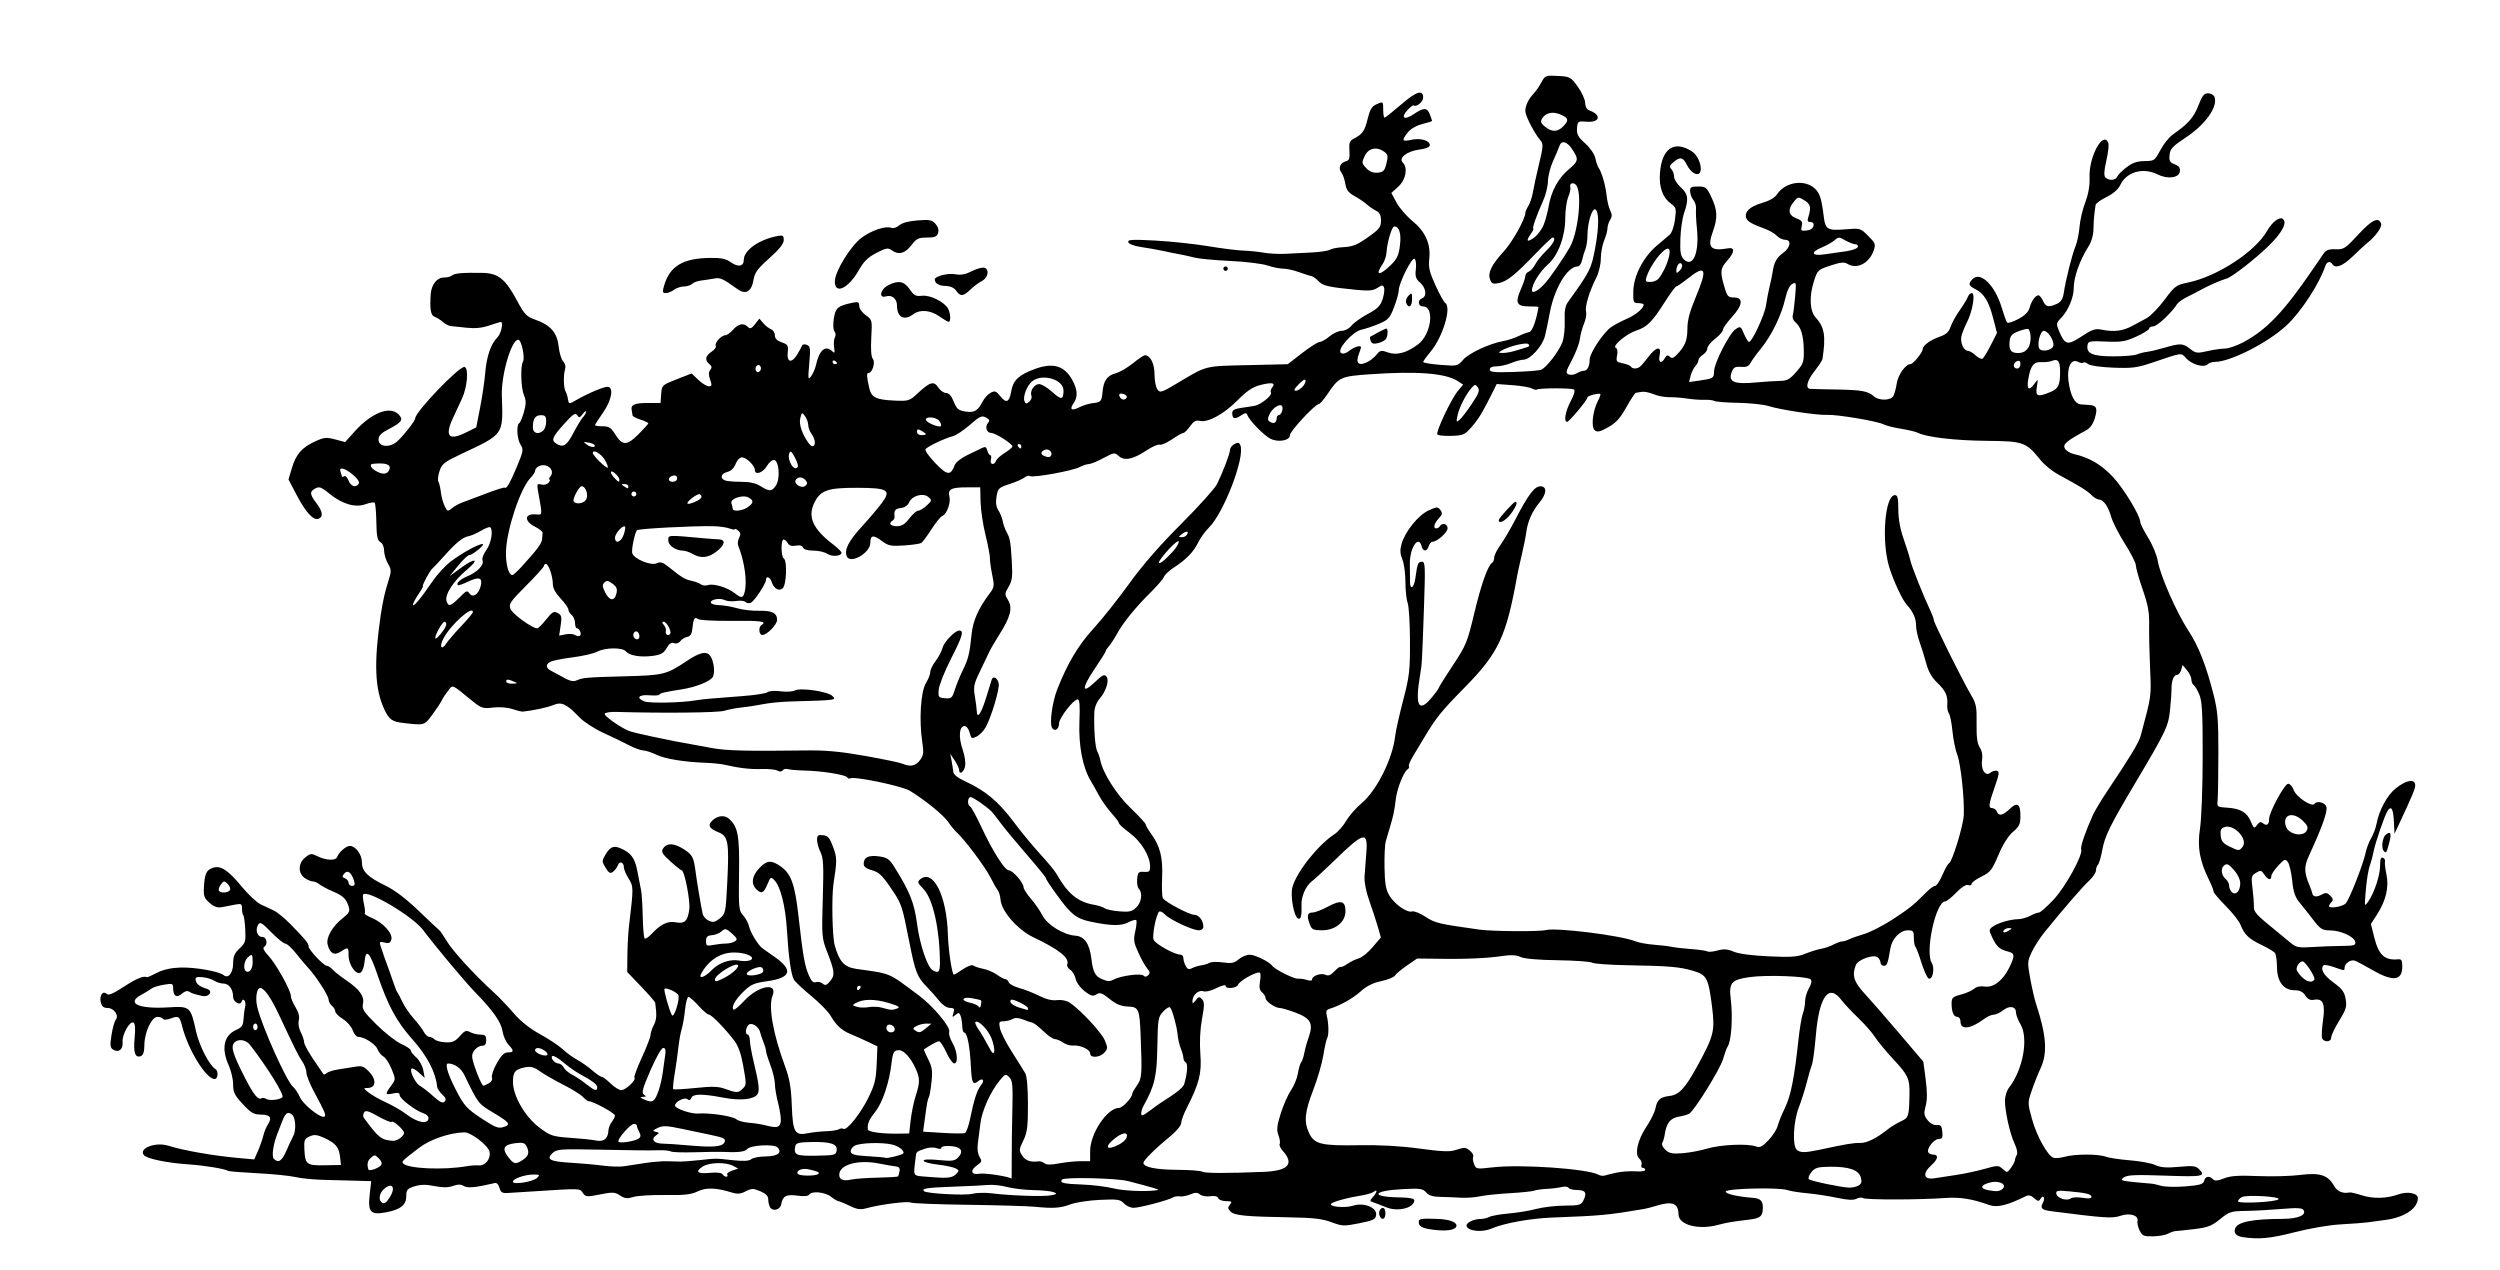 <?xml version="1.0" encoding="utf-8"?>
<!-- Created with Inkscape (http://www.inkscape.org/) -->
<svg xmlns="http://www.w3.org/2000/svg" xmlns:cc="http://creativecommons.org/ns#" xmlns:dc="http://purl.org/dc/elements/1.1/" xmlns:inkscape="http://www.inkscape.org/namespaces/inkscape" xmlns:rdf="http://www.w3.org/1999/02/22-rdf-syntax-ns#" xmlns:sodipodi="http://sodipodi.sourceforge.net/DTD/sodipodi-0.dtd" xmlns:svg="http://www.w3.org/2000/svg" height="572" id="svg2" version="1.1" viewBox="0 0 1126 572" width="1126" sodipodi:docname="illustration-the-story-of-the-four-little-children-who-went-round-the-world-20.svg" inkscape:version="0.92.4 (5da689c313, 2019-01-14)">
	<defs id="defs6"/>
	<sodipodi:namedview bordercolor="#666666" borderopacity="1" gridtolerance="10" guidetolerance="10" id="namedview4" objecttolerance="10" pagecolor="#ffffff" showgrid="false" inkscape:current-layer="svg2" inkscape:cx="568.18894" inkscape:cy="286" inkscape:pageopacity="0" inkscape:pageshadow="2" inkscape:window-height="1010" inkscape:window-maximized="1" inkscape:window-width="1920" inkscape:window-x="0" inkscape:window-y="0" inkscape:zoom="1.0901753"/>
	<path d="m 1010,557.179 c -2.863,-0.435 -4.058,-1.865 -3.271,-3.914 1.12,-2.92 7.609,-4.221 21.366,-4.286 6.935,-0.033 10.831,-1.67 9.418,-3.957 -0.61,-0.987 -2.894,-1.103 -9.903,-0.503 -5.011,0.429 -12.299,0.825 -16.196,0.881 -6.588,0.094 -7.396,0.355 -11.5,3.71 -3.718,3.039 -5.519,3.742 -11.414,4.452 -3.85,0.464 -7.675,0.869 -8.5,0.901 -0.825,0.032 -2.4,0.563 -3.5,1.181 -1.1,0.618 -4.134,1.16 -6.743,1.204 -4.203,0.071 -4.895,-0.228 -6.073,-2.633 -0.732,-1.492 -1.166,-3.424 -0.966,-4.293 0.588,-2.55 -3.492,-3.764 -7.737,-2.302 -3.577,1.232 -6.862,1.015 -30.686,-2.035 -4.667,-0.597 -5.499,-1.333 -4.216,-3.73 1.244,-2.325 0.266,-4.028 -1.072,-1.864 -0.75,1.213 -1.185,1.16 -2.85,-0.347 -1.419,-1.285 -2.478,-1.523 -3.811,-0.857 -8.216,4.1 -12.842,5.222 -16.346,3.964 -7.826,-2.811 -13.147,-3.653 -20,-3.164 -11.612,0.829 -35.469,0.862 -36.782,0.051 -0.647,-0.4 -2.033,-0.269 -3.08,0.291 -1.342,0.718 -3.928,0.587 -8.771,-0.444 -3.777,-0.805 -9.792,-1.724 -13.367,-2.043 -3.575,-0.319 -7.625,-0.967 -9,-1.439 -3.778,-1.298 -27.249,-0.748 -27.716,0.65 -0.342,1.025 5.233,2.324 12.297,2.864 3.257,0.249 4.42,1.384 4.404,4.295 -0.023,4.053 -1.019,4.906 -6.485,5.553 -7.448,0.882 -9.601,1.25 -14,2.399 -8.745,2.284 -17.5,-0.134 -17.5,-4.834 0,-4.978 -2.841,-6.069 -10.007,-3.841 -1.921,0.597 -4.393,1.239 -5.493,1.426 -16.182,2.753 -19.364,3.051 -41.5,3.88 -9.656,0.362 -21.771,2.562 -27.118,4.925 -4.109,1.816 -10.441,1.271 -11.302,-0.971 -0.578,-1.507 3.022,-3.347 6.551,-3.347 1.1,0 2.775,-0.415 3.722,-0.921 0.947,-0.507 4.855,-1.192 8.684,-1.522 3.83,-0.331 9.438,-1.261 12.463,-2.067 3.025,-0.806 8.747,-1.471 12.715,-1.478 6.102,-0.01 7.374,-0.31 8.25,-1.946 1.954,-3.651 1.282,-5.066 -2.406,-5.066 -1.893,0 -3.72,-0.452 -4.061,-1.004 -0.341,-0.552 -1.776,-0.714 -3.189,-0.359 -1.413,0.355 -4.423,0.731 -6.689,0.837 -2.266,0.106 -4.795,0.464 -5.62,0.797 -0.825,0.333 -5.775,0.847 -11,1.143 -5.225,0.296 -11.3,0.936 -13.5,1.421 -2.2,0.486 -6.025,0.757 -8.5,0.604 -2.475,-0.153 -6.642,-0.315 -9.26,-0.359 -3.402,-0.057 -5.233,-0.633 -6.42,-2.019 -1.478,-1.727 -2.653,-1.888 -10.722,-1.469 -13.444,0.698 -14.613,3.5 -1.544,3.701 4.601,0.071 6.945,0.504 6.945,1.284 0,3.52 -7.482,5.357 -12.791,3.14 -2.04,-0.852 -4.557,-1.821 -5.595,-2.154 -1.754,-0.563 -1.771,-0.732 -0.25,-2.414 1.92,-2.121 2.2,-3.85 0.386,-2.386 -0.688,0.555 -3.275,1.323 -5.75,1.706 -5.768,0.893 -12.251,2.651 -13.38,3.628 -1.585,1.371 6.161,2.129 9.729,0.951 4.866,-1.606 10.95,0.822 10.473,4.179 -0.278,1.962 -1.319,2.47 -7.639,3.732 -6.856,1.369 -7.643,1.338 -12.5,-0.491 -4.047,-1.524 -8.141,-2.002 -18.683,-2.179 -20.017,-0.337 -24.956,-0.818 -26.746,-2.608 -1.304,-1.304 -1.356,-1.855 -0.296,-3.133 1.114,-1.342 0.881,-1.55 -1.729,-1.55 -1.659,0 -3.247,-0.603 -3.53,-1.34 -0.334,-0.871 -1.6,-1.181 -3.616,-0.885 -1.706,0.25 -3.772,-0.101 -4.592,-0.781 -1.169,-0.97 -2.115,-0.978 -4.391,-0.035 -1.595,0.661 -3.733,1.064 -4.751,0.897 -1.018,-0.168 -2.419,0.052 -3.114,0.488 C 526.251,540.588 513.294,544 510.552,544 c -1.361,0 -3.311,-0.898 -4.334,-1.996 -1.654,-1.775 -2.848,-1.951 -10.789,-1.589 -4.911,0.224 -10.851,1.124 -13.2,1.999 -4.647,1.731 -7.809,1.947 -16.229,1.107 -3.025,-0.302 -16.568,-0.698 -30.095,-0.88 -13.527,-0.182 -25.086,-0.634 -25.685,-1.005 -1.198,-0.74 -13.502,0.798 -19.532,2.443 -3.202,0.873 -4.494,0.71 -8.066,-1.019 C 380.282,541.927 378.019,541 377.592,541 c -0.427,0 -1.921,-0.9 -3.319,-2 -2.72,-2.14 -8.721,-2.702 -9.822,-0.921 -0.421,0.681 -2.405,0.84 -5.379,0.431 -5.003,-0.688 -6.514,0.144 -7.226,3.979 -0.439,2.366 -3.748,3.273 -4.961,1.36 -0.47,-0.742 -0.861,-2.355 -0.87,-3.585 -0.011,-1.614 -1.013,-2.653 -3.597,-3.733 -3.195,-1.335 -3.904,-1.33 -6.561,0.044 -2.273,1.175 -3.735,1.306 -6.168,0.553 -7.162,-2.218 -11.662,-2.369 -15.479,-0.52 -2.964,1.436 -5.922,1.764 -14.71,1.631 -6.05,-0.091 -12.48,0.308 -14.288,0.888 -2.677,0.858 -3.781,0.731 -5.938,-0.683 -2.371,-1.554 -3.321,-1.603 -9.032,-0.468 -5.993,1.191 -6.466,1.149 -7.759,-0.698 -1.474,-2.105 -0.46,-2.077 -22.983,-0.635 -4.4,0.282 -9.323,0.59 -10.941,0.684 -2.367,0.138 -3.067,-0.316 -3.589,-2.328 -0.376,-1.453 -1.239,-2.36 -2.059,-2.166 -8.659,2.046 -12.306,2.401 -13.973,1.36 -1.328,-0.829 -2.653,-0.84 -4.949,-0.04 -2.224,0.775 -4.647,0.789 -8.337,0.048 -3.784,-0.76 -6.217,-0.727 -8.927,0.121 -3.249,1.017 -3.725,1.563 -3.725,4.266 0,4.13 -2.501,6.178 -9.067,7.423 -7.116,1.349 -8.336,-0.014 -7.393,-8.263 l 0.657,-5.75 -6.348,-0.191 c -3.492,-0.105 -10.173,-0.281 -14.848,-0.391 -4.675,-0.11 -10.525,-0.684 -13,-1.277 -2.475,-0.592 -10.125,-1.361 -17,-1.709 -6.875,-0.347 -12.807,-0.82 -13.183,-1.05 C 101.258,526.428 92.003,524.9 85,524.44 c -9.637,-0.632 -18.827,-2.527 -20.182,-4.16 -2.534,-3.053 5.136,-6.061 10.888,-4.27 7.26,2.261 20.53,4.566 32.308,5.611 l 6.514,0.578 1.675,-3.849 c 0.921,-2.117 1.999,-5.199 2.395,-6.849 0.396,-1.65 1.362,-3.993 2.147,-5.206 C 122.665,503.327 121.604,502 117.312,502 c -2.966,0 -4.31,-0.795 -7.941,-4.693 -3.721,-3.996 -4.371,-5.317 -4.371,-8.891 0,-2.309 -0.89,-6.159 -1.978,-8.557 -3.447,-7.596 -2.211,-13.532 3.325,-15.971 2.564,-1.129 3.184,-2.014 3.32,-4.74 0.092,-1.843 0.431,-4.403 0.754,-5.689 0.595,-2.369 -0.917,-4.47 -1.645,-2.286 C 108.135,453.095 105,451.261 105,448.966 105,445.612 103.111,443 100.687,443 c -1.233,0 -3.13,-0.582 -4.215,-1.294 -1.085,-0.712 -3.475,-1.425 -5.312,-1.585 -2.711,-0.236 -3.276,0.034 -3,1.437 0.339,1.723 1.791,2.82 5.073,3.832 2.964,0.914 0.968,3.902 -2.124,3.182 -4.229,-0.985 -4.547,-1.089 -5.922,-1.948 C 84.381,446.121 83.15,446.459 82,447.5 c -2.318,2.098 -4,1.195 -4,-2.147 0,-2.418 -0.186,-2.498 -4.25,-1.828 -2.337,0.386 -4.818,1.159 -5.511,1.72 -0.694,0.56 -2.719,1.8 -4.5,2.756 -7.149,3.834 -1.452,6.535 12.059,5.717 9.825,-0.595 10.057,-0.393 12.528,10.895 1.401,6.401 5.938,15.196 8.728,16.92 C 98.482,482.416 98.189,486 96.687,486 c -3.862,0 -11.96,-13.156 -14.668,-23.829 -1.129,-4.448 -1.597,-4.769 -5.053,-3.464 -1.734,0.654 -3.191,0.739 -3.521,0.205 C 73.135,458.41 71.987,458 70.892,458 c -2.614,0 -5.841,7.025 -5.87,12.781 -0.015,2.989 -0.505,4.467 -1.623,4.896 -2.533,0.972 -3.42,-1.689 -2.761,-8.291 0.401,-4.019 0.23,-6.349 -0.499,-6.8 -1.616,-0.999 -5.237,5.408 -4.921,8.704 0.315,3.274 -1.775,5.004 -4.207,3.485 -1.416,-0.884 -1.535,-1.881 -0.794,-6.611 0.48,-3.063 1.334,-6.125 1.897,-6.803 C 53.71,457.44 51.38,454 48.484,454 c -1.793,0 -2.618,-0.686 -3.092,-2.573 -0.758,-3.019 0.988,-5.446 2.692,-3.743 0.778,0.778 2.962,-0.151 7.75,-3.298 5.56,-3.655 9.021,-5.063 10.416,-4.238 0.138,0.081 2.155,-0.824 4.484,-2.012 2.793,-1.425 6.366,-2.225 10.5,-2.352 6.614,-0.203 17.41,1.695 19.516,3.431 2.09,1.722 4.25,-1.02 4.25,-5.394 0,-3.046 0.651,-4.542 2.882,-6.628 2.633,-2.461 2.856,-3.199 2.579,-8.531 -0.167,-3.211 -0.564,-6.098 -0.882,-6.417 C 109.261,411.927 109,410.581 109,409.254 c 0,-2.143 -0.335,-2.348 -3,-1.833 -1.65,0.319 -4.297,0.829 -5.882,1.133 -2.141,0.411 -3.607,-0.07 -5.703,-1.873 -2.395,-2.06 -2.785,-3.087 -2.583,-6.804 0.341,-6.274 1.022,-7.871 3.81,-8.931 3.592,-1.366 6.939,0.752 13.213,8.359 2.945,3.571 6.77,7.166 8.5,7.988 1.73,0.823 4.393,2.075 5.918,2.782 1.525,0.708 4.9,3.462 7.5,6.12 6.968,7.125 8.227,8.668 8.227,10.083 0,1.533 6.797,8.721 8.247,8.721 0.56,0 1.746,0.791 2.636,1.758 0.89,0.967 3.564,3.077 5.943,4.688 6.111,4.139 8.387,7.309 7.652,10.654 -0.523,2.381 0.275,3.598 6.211,9.48 3.746,3.712 8.724,7.595 11.061,8.631 2.337,1.035 4.25,2.333 4.25,2.884 0,0.551 1.125,1.992 2.501,3.203 1.376,1.211 2.79,3.777 3.144,5.702 l 0.643,3.5 -2.64,-2.421 c -1.452,-1.331 -2.927,-2.133 -3.279,-1.782 -1.041,1.041 1.745,6.693 3.856,7.823 1.073,0.574 3.731,2.652 5.907,4.618 2.982,2.694 4.239,3.29 5.106,2.423 0.867,-0.867 0.61,-1.654 -1.044,-3.195 -1.207,-1.124 -2.251,-2.702 -2.319,-3.506 -0.538,-6.287 -4.446,-13.832 -10.921,-21.083 -7.329,-8.207 -11.174,-15.306 -16.055,-29.641 -3.427,-10.065 -5.173,-11.744 -5.705,-5.486 -0.168,1.978 -0.91,4.098 -1.648,4.71 C 160.594,439.582 157,434.66 157,430.365 c 0,-3.855 -0.184,-3.946 -3.54,-1.747 -2.904,1.903 -4.882,0.819 -5.899,-3.231 -0.787,-3.135 2.26,-8.386 6.936,-11.952 2.588,-1.974 3.165,-3.002 2.655,-4.729 -1.126,-3.811 -2.517,-5.206 -7.152,-7.172 -2.475,-1.05 -5.21,-2.5 -6.079,-3.221 C 143.053,397.591 141.691,397 140.894,397 c -0.797,0 -2.449,-0.701 -3.671,-1.557 -3.101,-2.172 -2.954,-6.723 0.3,-9.283 2.345,-1.845 2.74,-1.876 5.604,-0.448 3.721,1.857 8.135,2.002 8.707,0.287 0.675,-2.026 4.046,-5 5.667,-5 2.639,0 5.5,3.811 5.5,7.326 0,4.146 2.54,6.655 10.781,10.646 3.989,1.932 9.206,5.905 14.758,11.239 4.724,4.537 8.921,8.484 9.327,8.77 0.406,0.286 1.807,2.32 3.113,4.52 2.853,4.807 12.656,15.536 21.554,23.59 2.182,1.975 6.124,6.108 8.762,9.184 3.161,3.687 7.251,6.944 12,9.555 3.963,2.178 8.555,5.236 10.205,6.794 1.65,1.559 4.575,3.688 6.5,4.733 1.925,1.044 4.978,3.191 6.785,4.771 1.807,1.58 3.704,2.872 4.216,2.872 0.512,0 2.312,1.35 4,3 1.688,1.65 3.875,3 4.86,3 1.954,0 6.844,-4.629 5.894,-5.579 -0.323,-0.323 1.176,-4.419 3.329,-9.104 2.154,-4.684 3.919,-9.259 3.922,-10.167 0.003,-0.908 0.67,-2.923 1.481,-4.479 1.255,-2.407 1.378,-4.369 0.624,-10.008 -0.061,-0.46 -2.924,-3.767 -6.362,-7.348 l -6.25,-6.511 0.077,-7.652 c 0.042,-4.209 0.373,-10.127 0.735,-13.152 2.068,-17.28 2.065,-17.653 -0.176,-21.279 C 281.961,393.819 281,391.556 281,390.691 c 0,-2.362 -1.917,-3.076 -2.695,-1.004 -0.375,0.997 -1.371,2.33 -2.215,2.962 -1.249,0.936 -1.868,0.6 -3.333,-1.809 -1.707,-2.808 -1.712,-3.107 -0.081,-5.868 2.075,-3.513 3.62,-4.214 6.583,-2.989 4.921,2.035 6.703,4.426 7.837,10.517 0.614,3.3 1.359,7.125 1.656,8.5 0.297,1.375 0.627,6.666 0.734,11.757 0.107,5.091 0.487,9.549 0.844,9.907 0.357,0.357 1.7,-0.483 2.984,-1.868 4.184,-4.514 7.382,-6.075 11.043,-5.388 4.073,0.764 5.416,-0.541 6.107,-5.935 C 310.949,405.68 308.273,392 307.046,392 c -0.344,0 -2.625,-1.809 -5.068,-4.02 -3.683,-3.333 -4.257,-4.316 -3.358,-5.75 1.673,-2.669 4.838,-2.597 9.286,0.211 3.996,2.522 4.564,3.627 5.437,10.559 0.502,3.989 2.444,15.47 3.142,18.579 0.257,1.143 1.505,2.551 2.773,3.129 1.87,0.852 2.807,0.648 4.951,-1.079 2.562,-2.063 2.667,-2.571 3.352,-16.257 0.897,-17.922 0.416,-20.734 -3.836,-22.454 -3.986,-1.612 -4.954,-2.938 -3.459,-4.739 2.263,-2.727 5.852,-3.38 8.012,-1.458 4.131,3.677 4.837,7.5 4.59,24.859 -0.218,15.316 -0.098,16.551 1.818,18.661 1.128,1.242 2.355,3.541 2.727,5.109 0.675,2.848 4.199,8.542 6.087,9.834 0.55,0.377 3.099,2.177 5.663,4 8.194,5.825 7.054,9.259 -3.566,10.743 -5.998,0.838 -7.407,1.456 -10.746,4.717 -3.799,3.709 -5.584,6.956 -4.45,8.09 0.322,0.322 2.5,-1.483 4.841,-4.011 6.364,-6.871 15.2,-8.418 12.703,-2.224 -1.936,4.804 0.209,17.001 5.543,31.524 2.169,5.906 2.829,9.682 3.139,17.976 0.452,12.089 1.37,13.632 7.371,12.383 1.925,-0.401 5.547,-0.793 8.049,-0.872 2.502,-0.079 5.089,-0.478 5.75,-0.886 0.661,-0.408 1.603,-0.495 2.093,-0.192 1.498,0.926 7.648,-6.752 11.224,-14.013 2.832,-5.75 3.441,-8.201 3.732,-15.01 l 0.347,-8.138 -4.347,-2.06 c -2.391,-1.133 -5.922,-2.714 -7.847,-3.513 -3.999,-1.66 -6.342,-3.838 -9.015,-8.381 -1.03,-1.75 -4.923,-5.698 -8.652,-8.774 -3.729,-3.076 -7.224,-6.369 -7.766,-7.318 -1.282,-2.244 -2.424,-10.373 -3.124,-22.226 -0.624,-10.581 -2.827,-19.524 -5.517,-22.397 -1.73,-1.848 -1.816,-1.802 -3.3,1.75 -1.678,4.015 -2.697,4.434 -5.055,2.076 -2.387,-2.387 -1.89,-5.877 1.33,-9.323 3.414,-3.654 5.38,-3.86 9.537,-0.997 4.864,3.349 6.548,7.946 8.173,22.31 2.055,18.173 2.812,22.522 4.666,26.821 1.156,2.681 2.057,3.57 3.181,3.138 0.862,-0.331 2.235,-0.048 3.05,0.628 1.211,1.005 1.836,0.798 3.426,-1.138 2.213,-2.694 2.026,-4.358 -1.51,-13.469 -2.26,-5.824 -2.344,-6.904 -1.838,-23.782 0.442,-14.759 0.272,-18.197 -1.028,-20.803 C 368.701,382.098 368,379.607 368,378.28 c 0,-2.034 0.425,-2.363 2.708,-2.096 2.239,0.262 3.026,1.184 4.539,5.316 1.774,4.847 1.786,6.008 0.166,16.5 -0.904,5.858 -0.561,23.742 0.533,27.739 2.004,7.324 4.339,9.886 9.697,10.644 16.122,2.281 14.014,1.385 28.253,11.998 6.462,4.816 14.41,14.379 13.633,16.404 -0.313,0.815 0.34,3.023 1.451,4.906 2.258,3.827 2.713,9.32 0.77,9.289 -0.688,-0.011 -2.271,-2.261 -3.519,-5 C 424.983,471.241 423.504,469 422.946,469 c -0.826,0 -2.813,1.057 -6.765,3.6 -0.176,0.113 0.655,2.116 1.845,4.45 1.808,3.543 2.059,5.239 1.523,10.268 -0.353,3.313 -0.889,6.423 -1.19,6.91 -0.57,0.923 -0.756,1.932 -1.907,10.373 l -0.696,5.101 8.799,0.549 c 4.84,0.302 9.339,0.342 9.998,0.089 0.659,-0.253 1.754,-3.246 2.433,-6.65 1.661,-8.324 3.134,-12.837 4.881,-14.947 1.796,-2.169 0.751,-3.502 -1.367,-1.744 -2.22,1.843 -2.844,0.703 -3.159,-5.773 -0.496,-10.178 -1.687,-16.224 -3.198,-16.229 -0.354,-0.001 -0.688,-1.302 -0.744,-2.89 -0.056,-1.588 -0.398,-3.663 -0.762,-4.61 -0.565,-1.472 -0.898,-1.526 -2.293,-0.367 -1.447,1.201 -1.551,1.1 -0.921,-0.887 0.596,-1.877 0.334,-2.249 -1.606,-2.285 -1.373,-0.025 -3.336,-1.33 -4.817,-3.202 -1.375,-1.738 -3.843,-4.531 -5.484,-6.208 -4.467,-4.562 -5.246,-6.553 -7.978,-20.37 -3.342,-16.908 -3.368,-16.982 -8.538,-24.568 -3.624,-5.318 -5.23,-6.806 -8.25,-7.645 -2.596,-0.722 -3.75,-1.608 -3.75,-2.881 0,-2.928 2.181,-4.003 6.851,-3.377 3.643,0.489 4.683,1.179 6.779,4.5 7.101,11.249 9.16,16.38 10.419,25.971 1.239,9.434 4.711,19.623 7.127,20.917 2.536,1.357 3.176,0.68 3.167,-3.353 -0.031,-14.98 -3.114,-28.877 -7.384,-33.283 -2.673,-2.758 -2.859,-3.298 -1.516,-4.412 5.851,-4.856 11.995,7.423 12.488,24.954 0.194,6.913 1.863,18 2.709,18 0.256,0 2.1,-1.111 4.098,-2.468 2.119,-1.44 4.076,-2.124 4.697,-1.641 0.585,0.455 2.565,1.112 4.399,1.46 1.834,0.348 4.603,1.536 6.154,2.641 1.551,1.104 3.265,2.008 3.809,2.008 0.544,0 1.239,0.651 1.544,1.448 0.306,0.796 2.484,1.967 4.84,2.601 2.357,0.635 6.366,2.208 8.91,3.498 3.057,1.549 5.761,2.2 7.975,1.92 2.013,-0.255 4.305,0.202 5.746,1.146 4.696,3.077 14.29,13.389 15.785,16.965 1.389,3.325 1.372,3.798 -0.194,5.529 -2.079,2.298 -6.403,2.546 -6.403,0.368 0,-1.789 -4.531,-3.874 -7.732,-3.557 -1.228,0.121 -3.24,-0.486 -4.473,-1.349 C 477.563,468.706 475.887,468 475.07,468 c -0.817,0 -3.13,-1.606 -5.14,-3.568 -2.01,-1.963 -4.279,-3.693 -5.042,-3.846 -0.763,-0.153 -2.655,-0.797 -4.203,-1.432 -1.928,-0.79 -3.405,-0.838 -4.684,-0.154 -1.028,0.55 -2.855,1 -4.06,1 -1.929,0 -2.115,0.38 -1.554,3.185 0.35,1.752 2.769,6.517 5.375,10.588 2.606,4.072 5.294,8.376 5.973,9.565 0.788,1.379 1.241,6.484 1.25,14.096 0.013,10.1 -0.308,12.601 -2.085,16.273 -1.966,4.062 -1.997,4.496 -0.477,6.816 1.472,2.247 3.756,3.029 7.401,2.535 0.728,-0.099 1.9,0.299 2.605,0.883 0.887,0.736 2.902,0.755 6.562,0.061 C 479.896,523.451 484.237,523 486.636,523 H 491 v -4.533 C 491,510.516 498.696,499 504.009,499 505.658,499 510,494.29 510,492.5 c 0,-0.38 0.942,-2.014 2.093,-3.631 2.218,-3.115 2.351,-4.916 1.652,-22.369 -0.49,-12.225 -0.818,-12.965 -5.83,-13.156 -2.976,-0.113 -5.203,-1.045 -8.141,-3.406 -3.421,-2.749 -4.337,-3.068 -5.94,-2.067 -1.579,0.986 -2.463,0.751 -5.3,-1.414 -1.949,-1.487 -3.685,-3.87 -4.059,-5.575 -0.36,-1.638 -1.469,-3.487 -2.464,-4.108 -0.996,-0.622 -1.593,-1.698 -1.326,-2.392 1.116,-2.908 -3.496,-6.612 -15.183,-12.194 -7.207,-3.442 -14.471,-11.76 -14.873,-17.031 -0.125,-1.634 -0.712,-3.575 -1.306,-4.314 -0.594,-0.739 -2.089,-3.369 -3.323,-5.844 -2.197,-4.407 -11.661,-17.031 -14.993,-20 -0.926,-0.825 -2.673,-2.943 -3.882,-4.707 -2.194,-3.201 -10.332,-9.837 -17.312,-14.118 -3.526,-2.163 -25.209,-6.666 -26.941,-5.595 -0.403,0.249 -0.986,0.042 -1.297,-0.46 -0.727,-1.177 -11.366,-2.883 -19.074,-3.059 -3.3,-0.075 -6.75,-0.363 -7.666,-0.64 -0.916,-0.277 -1.956,-0.033 -2.311,0.541 -0.411,0.666 -1.266,0.711 -2.361,0.125 -0.944,-0.505 -4.179,-0.827 -7.189,-0.716 -4.979,0.184 -10.206,-0.43 -16.973,-1.995 -1.375,-0.318 -4.975,-0.675 -8,-0.793 -10.071,-0.394 -18.457,-1.772 -22.438,-3.688 C 293.396,338.853 290.763,338 289.71,338 c -1.053,0 -4.006,-1.089 -6.562,-2.421 -2.556,-1.331 -7.797,-3.864 -11.647,-5.627 -3.85,-1.764 -8.575,-4.847 -10.5,-6.852 -5.815,-6.057 -8.054,-7.117 -11.754,-5.561 -2.596,1.091 -8.992,2.472 -13.746,2.968 -0.55,0.057 -2.685,-0.462 -4.744,-1.155 -2.22,-0.746 -5.763,-1.02 -8.702,-0.672 -4.663,0.552 -5.243,0.355 -9.756,-3.323 -9.061,-7.384 -8.254,-7.051 -10.438,-4.308 -1.073,1.348 -2.382,3.351 -2.91,4.451 -0.527,1.1 -2.466,4.025 -4.308,6.5 -3.536,4.751 -3.437,4.722 -12.643,3.676 -5.424,-0.616 -6.698,-1.502 -8.901,-6.189 C 168.792,310.324 168.342,298.486 171.483,277 c 0.841,-5.749 1.831,-10.209 3.292,-14.817 1.588,-5.01 1.585,-5.491 -0.045,-8.331 C 173.778,252.194 173,249.547 173,247.969 c 0,-1.646 -0.715,-3.27 -1.678,-3.808 -1.336,-0.747 -1.706,-2.591 -1.814,-9.031 -0.075,-4.45 -0.411,-8.366 -0.747,-8.702 -0.336,-0.336 -2.19,-0.039 -4.121,0.659 -4.647,1.68 -10.521,-0.035 -16.282,-4.757 -3.576,-2.93 -4.55,-3.296 -6.294,-2.363 -2.681,1.435 -2.601,2.639 0.437,6.623 2.86,3.749 3.19,6.209 0.949,7.069 -2.295,0.881 -5.726,-2.861 -9.858,-10.748 l -3.651,-6.969 1.532,-5.158 c 1.843,-6.204 4.531,-9.271 10.528,-12.008 3.976,-1.815 5.021,-1.915 8.975,-0.858 l 4.475,1.196 4.025,-4.503 c 7.74,-8.658 16.023,-11.969 19.999,-7.994 2.32,2.32 1.55,3.552 -4.031,6.45 -3.809,1.978 -4.942,3.109 -4.942,4.934 0,3.388 5.067,3.812 8.5,0.712 2.777,-2.507 8,-9.203 8,-10.254 0,-2.974 20.135,-23.93 22.271,-23.179 1.898,0.667 1.197,9.097 -1.183,14.223 -1.148,2.473 -2.988,6.439 -4.088,8.813 -3.79,8.179 -1.897,10.333 5.749,6.541 L 214.5,192.5 l 1.758,-9 c 0.967,-4.95 1.995,-11.925 2.284,-15.5 0.601,-7.419 2.524,-13.066 5.445,-15.986 1.732,-1.732 2.898,-7.013 1.548,-7.013 -0.256,0 -2.595,0.723 -5.199,1.607 -3.308,1.123 -6.406,1.421 -10.285,0.99 -3.053,-0.34 -6.226,-0.671 -7.051,-0.737 -0.825,-0.066 -2.4,-0.894 -3.5,-1.841 -1.1,-0.947 -2.788,-1.999 -3.75,-2.339 -1.737,-0.613 -2.221,-3.391 -1.762,-10.109 0.3,-4.387 2.792,-7.571 5.927,-7.571 1.477,0 3.112,-0.413 3.635,-0.918 1.041,-1.006 4.892,-1.339 13.684,-1.183 7.181,0.127 10.375,2.691 15.696,12.601 3.296,6.139 4.214,7.094 8.142,8.477 6.897,2.428 9.87,5.832 10.543,12.072 0.313,2.903 1.238,5.946 2.055,6.763 0.916,0.916 1.232,2.291 0.825,3.586 -0.812,2.582 -0.652,8.542 0.269,10.015 0.373,0.597 0.814,1.959 0.98,3.025 0.41,2.636 0.481,2.659 3.29,1.034 5.884,-3.404 13.362,-6.542 14.852,-6.232 2.648,0.551 1.491,6.243 -2.392,11.768 C 269.572,188.743 268,191.209 268,191.49 c 0,0.281 1.538,0.51 3.418,0.51 2.818,0 3.793,0.605 5.55,3.448 3.32,5.371 5.332,5.41 10.541,0.201 2.47,-2.47 4.491,-4.717 4.491,-4.993 0,-0.276 -1.575,-1.021 -3.5,-1.657 -1.925,-0.635 -3.534,-1.458 -3.577,-1.828 -0.042,-0.37 -0.227,-1.458 -0.411,-2.418 C 284.033,182.249 285.757,181.5 292,181.5 h 5.5 l 0.297,-4.026 c 0.292,-3.97 0.389,-4.062 7,-6.648 l 6.703,-2.622 3.048,2.898 c 1.676,1.594 3.79,2.898 4.698,2.898 1.402,0 1.492,-0.455 0.597,-3.021 -0.755,-2.166 -0.737,-3.402 0.064,-4.367 0.841,-1.013 0.743,-1.657 -0.395,-2.602 -2.195,-1.822 -1.86,-3.736 0.979,-5.597 1.37,-0.898 2.226,-2.062 1.902,-2.586 -0.743,-1.202 2.462,-4.828 4.268,-4.828 0.743,0 2.33,-1.125 3.525,-2.5 2.384,-2.742 4.73,-3.181 6.667,-1.25 1.004,1.001 1.645,0.751 3.214,-1.25 l 1.96,-2.5 1.736,2.049 c 0.955,1.127 2.524,2.35 3.486,2.719 0.963,0.368 1.75,1.608 1.75,2.753 0,1.43 0.971,2.422 3.094,3.162 2.76,0.962 3.052,1.44 2.704,4.419 -0.538,4.608 1.734,5.214 4.225,1.127 1.083,-1.776 2.11,-3.648 2.283,-4.159 0.173,-0.511 1.113,-0.623 2.089,-0.249 1.574,0.604 1.698,1.56 1.098,8.43 -0.621,7.108 -0.55,7.577 0.853,5.667 0.842,-1.145 1.818,-3.395 2.17,-5 1.494,-6.821 4.292,-9.164 7.366,-6.169 1.038,1.012 1.192,0.657 0.808,-1.866 -0.261,-1.714 -0.099,-3.724 0.36,-4.466 0.472,-0.763 0.394,-1.881 -0.179,-2.571 -0.599,-0.722 -0.729,-3.116 -0.318,-5.856 0.728,-4.857 1.896,-5.823 8.696,-7.188 2.288,-0.459 2.75,-0.206 2.75,1.505 0,1.134 1.317,2.995 2.935,4.147 2.909,2.071 2.931,2.161 2.493,10.207 -0.288,5.283 -0.039,8.603 0.712,9.508 1.237,1.491 -0.254,6.332 -1.951,6.332 -0.923,0 -0.843,1.643 0.328,6.786 0.962,4.225 3.066,5.275 11.287,5.634 6.509,0.284 6.809,0.188 10.697,-3.422 5.428,-5.04 7.125,-5.499 9.113,-2.465 0.889,1.357 2.469,2.468 3.51,2.468 1.265,0 2.408,1.286 3.445,3.879 1.311,3.276 2.116,3.97 5.179,4.467 4.036,0.655 5.644,-0.268 7.829,-4.494 0.794,-1.536 2.424,-3.317 3.621,-3.958 1.891,-1.012 2.465,-0.802 4.379,1.598 2.691,3.374 4.044,2.715 4.907,-2.389 0.816,-4.832 3.433,-7.27 10.642,-9.917 8.091,-2.97 13.204,-1.505 16.748,4.8 2.493,4.435 2.699,7.752 0.663,10.659 -1.981,2.828 -0.89,3.589 2.576,1.796 1.572,-0.813 4.233,-1.638 5.913,-1.834 3.87,-0.451 4.178,-0.792 4.56,-5.049 0.461,-5.139 2.013,-7.355 5.902,-8.428 1.905,-0.526 5.433,-2.571 7.841,-4.544 C 512.736,161.614 515.152,160 515.698,160 c 2.4,0 4.302,3.819 4.302,8.638 0,2.739 0.58,5.773 1.289,6.742 1.199,1.639 1.797,1.46 8.567,-2.559 14.258,-8.465 11.973,-7.898 33.894,-8.403 l 16.25,-0.374 6.472,-5.022 c 3.559,-2.762 7.125,-5.022 7.923,-5.022 0.799,0 2.789,-1.125 4.423,-2.5 1.634,-1.375 4.111,-2.5 5.504,-2.5 1.452,0 3.311,-0.984 4.356,-2.307 1.002,-1.269 4.297,-3.632 7.321,-5.25 4.436,-2.374 5.734,-3.666 6.722,-6.685 0.673,-2.058 0.97,-4.404 0.659,-5.212 -0.491,-1.279 -0.878,-1.265 -2.974,0.108 -1.89,1.238 -3.865,1.437 -9.157,0.921 -12.921,-1.26 -15.394,-1.815 -17.329,-3.892 -1.059,-1.137 -2.486,-2.166 -3.172,-2.288 -0.686,-0.122 -3.216,-0.936 -5.623,-1.808 C 582.718,121.714 579.471,121 577.909,121 c -1.562,0 -4.768,-0.651 -7.124,-1.447 -2.357,-0.796 -9.906,-1.707 -16.776,-2.026 -6.87,-0.319 -14.07,-0.997 -16,-1.506 -1.93,-0.51 -4.859,-1.162 -6.509,-1.449 -1.65,-0.287 -5.025,-0.97 -7.5,-1.516 -2.475,-0.546 -6.94,-1.345 -9.922,-1.775 -3.219,-0.464 -5.611,-1.354 -5.887,-2.191 -0.391,-1.186 1.535,-1.303 12.162,-0.735 6.945,0.371 17.694,1.516 23.887,2.543 6.193,1.028 13.33,1.922 15.861,1.987 2.531,0.065 6.581,0.477 9,0.916 2.419,0.438 6.874,0.67 9.899,0.515 3.025,-0.155 8.445,-0.431 12.045,-0.614 3.6,-0.183 7.198,-0.735 7.995,-1.228 0.798,-0.493 3.252,-0.988 5.455,-1.101 5.001,-0.255 6.808,-1.009 12.755,-5.317 3.998,-2.897 4.75,-3.96 4.75,-6.714 0,-2.383 -0.611,-3.588 -2.25,-4.432 -1.238,-0.638 -3.15,-1.961 -4.25,-2.94 -1.1,-0.979 -3.574,-2.648 -5.497,-3.709 -2.711,-1.496 -3.629,-2.741 -4.084,-5.543 -0.323,-1.987 -1.12,-4.255 -1.771,-5.039 -1.527,-1.84 -0.551,-4.341 1.948,-4.994 1.62,-0.424 1.911,-1.252 1.681,-4.791 -0.229,-3.525 0.1,-4.472 1.865,-5.375 4.009,-2.051 5.03,-3.488 6.33,-8.908 0.97,-4.045 1.908,-5.692 3.71,-6.513 C 623.011,45.582 623,45.574 623,49.5 c 0,1.925 0.271,3.5 0.603,3.5 0.332,0 3.713,-2.683 7.514,-5.963 C 638.006,41.093 641,40.195 641,44.072 c 0,1.766 -3.222,4.373 -4.198,3.397 -0.253,-0.253 -1.485,0.629 -2.736,1.961 -3.381,3.599 -1.675,4.923 2.602,2.021 4.584,-3.111 6.14,-3.087 7.357,0.115 0.536,1.411 0.975,2.707 0.975,2.881 0,0.174 -1.991,0.817 -4.424,1.43 -2.669,0.672 -5.247,2.161 -6.5,3.754 -2.897,3.683 -2.618,4.282 1.557,3.34 4.112,-0.927 8.367,0.281 8.367,2.376 0,0.915 -1.675,1.618 -4.859,2.041 -5.48,0.727 -9.344,3.809 -7.317,5.837 2.364,2.364 1.379,7.704 -1.99,10.781 l -3.166,2.892 2.301,4.302 c 1.266,2.366 4.487,6.102 7.159,8.302 5.906,4.862 8.369,10.397 7.613,17.104 -0.428,3.802 0.071,5.928 2.796,11.908 1.825,4.004 3.8,7.578 4.39,7.943 2.99,1.848 -1.094,15.4 -6.623,21.975 -1.818,2.162 -3.305,4.234 -3.305,4.606 0,0.372 3.487,0.951 7.75,1.288 7.633,0.603 7.788,0.568 10.25,-2.286 2.599,-3.012 11.833,-7.305 18.149,-8.437 2.007,-0.36 5.064,-1.36 6.793,-2.222 1.729,-0.863 3.887,-1.677 4.795,-1.811 1.361,-0.2 3.149,-4.995 4.22,-11.318 0.023,-0.138 -1.934,-0.25 -4.351,-0.25 -5.531,0 -6.3,-1.644 -3.612,-7.722 1.103,-2.493 2.005,-5.164 2.005,-5.937 0,-0.772 0.692,-1.67 1.537,-1.994 0.845,-0.324 2.153,-1.78 2.905,-3.235 0.752,-1.455 2.981,-4.213 4.952,-6.129 3.289,-3.197 4.638,-5.983 2.895,-5.983 -0.391,0 -3.653,3.066 -7.25,6.814 -9.478,9.876 -13.13,12.842 -16.792,13.638 -2.816,0.612 -3.37,0.394 -4.13,-1.623 -1.116,-2.965 0.689,-6.611 6.308,-12.737 C 681.19,108.989 687,98.578 687,95.937 c 0,-0.554 0.624,-2.005 1.388,-3.223 0.763,-1.218 1.687,-4.015 2.053,-6.215 0.366,-2.2 1.612,-7.936 2.769,-12.748 1.872,-7.782 1.94,-8.941 0.617,-10.5 C 691.023,59.951 687,52.144 687,50.006 c 0,-2.453 1.411,-5.376 3.826,-7.925 0.921,-0.972 2.454,-3.211 3.407,-4.975 1.674,-3.099 1.923,-3.197 7.422,-2.907 5.467,0.289 5.816,0.476 8.951,4.8 1.794,2.475 3.292,5.752 3.328,7.281 0.041,1.702 0.745,3.023 1.816,3.405 5.716,2.038 4.949,5.615 -1.102,5.136 -3.962,-0.313 -4.09,-0.227 -4.354,2.94 -0.225,2.697 0.407,3.877 3.65,6.806 2.295,2.074 4.205,4.868 4.604,6.737 0.375,1.757 1.015,3.644 1.422,4.194 1.387,1.876 3.165,7.992 3.635,12.5 0.258,2.475 0.993,5.54 1.634,6.812 0.893,1.771 0.884,2.762 -0.037,4.236 C 724.541,100.107 724,101.824 724,102.864 c 0,1.04 -0.675,3.507 -1.5,5.481 -0.825,1.974 -1.5,5.647 -1.5,8.162 0,2.595 -0.863,6.263 -1.995,8.483 -3.108,6.092 -5.224,13.065 -4.641,15.295 0.292,1.116 -0.124,3.597 -0.925,5.513 -0.801,1.916 -1.652,5.065 -1.892,6.999 -0.24,1.933 -1.839,6.148 -3.555,9.366 -2.779,5.214 -2.934,5.922 -1.424,6.502 0.932,0.358 2.529,0.129 3.549,-0.507 1.02,-0.637 2.487,-1.158 3.261,-1.158 1.55,0 2.621,-2.096 2.621,-5.13 0,-2.793 6.26,-12.223 9.647,-14.533 1.569,-1.07 4.878,-2.811 7.353,-3.869 4.008,-1.713 7.875,-5.16 7.224,-6.44 -0.132,-0.259 -1.249,-0.484 -2.482,-0.5 -2.066,-0.026 -2.23,-0.461 -2.094,-5.528 0.185,-6.875 4.533,-15.224 10.625,-20.403 2.324,-1.976 4.947,-4.202 5.828,-4.946 0.881,-0.744 1.922,-3.768 2.313,-6.718 0.665,-5.012 0.541,-5.489 -1.882,-7.254 -3.65,-2.659 -5.356,-7.387 -4.897,-13.578 0.822,-11.088 6.176,-14.951 14.06,-10.144 4.878,2.974 6.122,12.622 1.294,10.039 -1.039,-0.556 -2.474,-2.211 -3.189,-3.679 -1.703,-3.494 -2.984,-3.802 -5.899,-1.42 -1.927,1.574 -2.154,2.213 -1.151,3.233 0.688,0.699 1.25,2.232 1.25,3.406 0,1.174 1.35,3.338 3,4.808 3.373,3.005 3.697,5.429 1.544,11.532 -0.801,2.269 -1.564,7.509 -1.696,11.644 -0.191,5.99 0.109,7.867 1.474,9.233 4.125,4.125 7.121,-2.762 5.984,-13.752 -0.37,-3.575 -0.554,-7.549 -0.408,-8.831 0.146,-1.282 -0.368,-3.082 -1.142,-4 -0.774,-0.918 -1.458,-2.682 -1.52,-3.919 -0.097,-1.948 0.384,-2.25 3.589,-2.25 3.433,0 3.865,0.345 5.959,4.754 2.789,5.875 2.936,9.353 0.661,15.628 -2.588,7.137 -0.997,8.843 6.946,7.45 3.095,-0.543 2.92,1.743 -0.425,5.552 -3.312,3.772 -3.391,5.057 -0.819,13.366 0.835,2.696 1.504,3.25 3.929,3.25 4.27,0 3.846,3.49 -1.078,8.877 -2.2,2.407 -4,4.971 -4,5.699 0,0.728 -1.575,2.524 -3.5,3.992 -1.925,1.468 -3.5,3.408 -3.5,4.31 0,0.902 -0.9,2.203 -2,2.89 -1.1,0.687 -2,1.772 -2,2.412 0,0.64 -0.64,1.873 -1.422,2.742 -0.782,0.868 -1.734,2.83 -2.116,4.359 l -0.694,2.78 4.366,-0.614 c 6.488,-0.912 6.864,-1.14 6.885,-4.166 0.025,-3.727 6.91,-17.206 9.731,-19.053 2.145,-1.404 2.32,-1.304 3.763,2.149 0.832,1.992 1.859,3.622 2.281,3.622 1.36,0 7.08,-12.369 7.63,-16.5 0.293,-2.2 1.025,-6.025 1.626,-8.5 0.601,-2.475 1.211,-5.4 1.354,-6.5 0.549,-4.199 1.813,-6.519 4.654,-8.542 3.4,-2.421 3.982,-5.958 0.98,-5.958 -1.079,0 -2.766,-0.822 -3.75,-1.826 -0.984,-1.004 -3.364,-2.4 -5.289,-3.101 -5.806,-2.114 -7.866,-3.282 -8.443,-4.786 -1.053,-2.744 1.466,-5.238 6.883,-6.812 3.47,-1.009 5.96,-2.434 6.985,-4 3.642,-5.558 12.396,-6.87 16.997,-2.548 2.274,2.137 3.023,4.524 4.045,12.894 0.669,5.477 1.8,6.125 9.561,5.474 6.855,-0.575 6.907,-0.56 10.418,2.951 3.264,3.264 3.447,3.763 2.442,6.648 -1.994,5.719 -7.6,8.552 -11.771,5.948 -1.462,-0.913 -3.089,-0.753 -7.657,0.75 -5.622,1.85 -5.852,2.066 -7.44,7.008 -2.233,6.945 -1.913,13.526 0.8,16.437 3.943,4.233 4.618,8.382 3.03,18.642 -0.1,0.648 -1.682,3.074 -3.516,5.391 -3.407,4.305 -4.319,7.833 -2.083,8.055 0.688,0.068 5.975,0.202 11.75,0.298 11.444,0.189 14.393,0.719 16.966,3.047 2.339,2.116 7.732,1.983 8.86,-0.219 0.493,-0.963 1.166,-3.502 1.496,-5.643 0.596,-3.869 3.989,-8.607 6.165,-8.607 1.209,0 5.514,-5.312 5.514,-6.805 0,-1.564 3.52,-4.134 7.566,-5.525 2.951,-1.014 4.19,-2.122 4.96,-4.435 0.564,-1.696 2.402,-5.03 4.084,-7.409 1.682,-2.379 3.344,-5.113 3.693,-6.076 0.349,-0.963 1.16,-1.75 1.802,-1.75 1.724,0 0.376,8.138 -2.177,13.143 -1.161,2.275 -2.305,5.208 -2.542,6.519 -0.508,2.803 1.143,6.339 2.962,6.339 0.702,0 2.267,0.923 3.478,2.051 1.211,1.128 2.615,1.795 3.121,1.482 0.506,-0.313 2.176,-3.049 3.711,-6.082 l 2.791,-5.513 -1.743,-6.72 c -1.964,-7.568 -4.155,-11.116 -8.045,-13.024 -3.035,-1.488 -3.28,-2.433 -1.178,-4.535 3.557,-3.557 10.06,2.825 13.081,12.84 0.995,3.3 2.093,6.344 2.438,6.765 0.346,0.421 2.598,-0.277 5.005,-1.55 2.972,-1.572 4.614,-3.202 5.116,-5.079 0.823,-3.076 2.65,-5.636 4.022,-5.636 0.494,0 1.412,1.125 2.038,2.5 1.266,2.779 2.52,3.049 6.254,1.347 1.821,-0.83 2.68,-2.162 3.064,-4.75 0.878,-5.914 3.744,-17.355 5.279,-21.072 0.789,-1.911 1.621,-5.886 1.848,-8.834 0.227,-2.947 1.385,-7.909 2.573,-11.025 1.454,-3.816 2.09,-7.512 1.948,-11.316 -0.352,-9.389 6.207,-21.301 8.474,-15.392 0.308,0.802 -0.103,4.365 -0.914,7.918 -1.057,4.633 -1.167,6.765 -0.391,7.541 1.549,1.549 4.648,1.335 5.301,-0.365 0.306,-0.796 2.182,-2.688 4.17,-4.204 2.676,-2.041 4.788,-2.769 8.134,-2.802 4.38,-0.044 4.601,-0.198 7.129,-4.972 1.435,-2.709 3.959,-5.859 5.608,-7 6.842,-4.731 9.452,-7.688 11.493,-13.021 1.709,-4.467 2.566,-5.553 4.379,-5.553 1.24,0 2.538,0.738 2.884,1.641 1.665,4.339 -4.048,12.434 -12.888,18.265 -6.017,3.968 -7.072,5.099 -7.341,7.865 -0.263,2.707 0.113,3.392 2.319,4.231 1.945,0.74 2.549,1.588 2.313,3.249 -0.409,2.883 -5.501,3.552 -9.99,1.313 -6.58,-3.283 -13.985,-1.202 -16.829,4.729 -0.968,2.02 -3.183,3.956 -6.25,5.464 -2.612,1.285 -4.807,2.877 -4.878,3.539 -0.07,0.662 -0.302,2.328 -0.515,3.703 -0.213,1.375 -0.41,4.525 -0.437,7 -0.031,2.844 -0.86,5.788 -2.254,8 C 936.625,117.417 934,124.841 934,129.853 c 0,4.15 -2.45,9.961 -5.574,13.224 -2.352,2.456 -2.399,2.742 -1.005,6.08 2.617,6.263 3.82,6.542 10.136,2.349 4.587,-3.045 6.161,-3.596 8.767,-3.068 5.82,1.179 9.714,0.706 14.201,-1.726 1.636,-0.886 4.437,-2.393 6.225,-3.348 1.788,-0.955 5.457,-4.703 8.154,-8.331 4.672,-6.283 5.18,-6.653 10.75,-7.823 13.169,-2.766 30.196,-13.932 35.483,-23.268 2.185,-3.858 5.376,-6.363 6.904,-5.418 2.413,1.491 -0.089,6.276 -6.541,12.507 -6.085,5.877 -16.221,13.742 -18.575,14.413 -2.783,0.794 -8.278,3.21 -11.925,5.243 -1.375,0.767 -4.075,2.163 -6,3.102 -1.925,0.94 -3.909,2.358 -4.408,3.153 C 978.191,140.761 971.54,147 969.873,147 968.843,147 968,147.437 968,147.971 c 0,0.534 -2.578,2.15 -5.73,3.592 -4.975,2.276 -6.786,2.576 -13.75,2.279 -7.499,-0.319 -8.04,-0.206 -8.318,1.746 -0.528,3.694 2.375,4.912 11.702,4.912 4.728,0 9.496,-0.392 10.596,-0.87 1.1,-0.478 3.125,-0.998 4.5,-1.155 1.375,-0.157 4.961,-1.003 7.968,-1.88 7.103,-2.071 8.225,-2.017 11.495,0.555 2.497,1.964 3.162,2.05 7.711,1 2.738,-0.632 6.303,-1.149 7.921,-1.149 1.618,0 5.393,-1.308 8.388,-2.906 10.428,-5.565 18.304,-13.847 31.243,-32.856 1.774,-2.606 3.914,-5.727 4.757,-6.935 1.181,-1.694 2.435,-2.161 5.48,-2.039 3.665,0.146 4.393,-0.324 10.14,-6.553 6.204,-6.725 9.13,-8.156 10.323,-5.048 0.601,1.567 -2.507,5.896 -6.424,8.946 -0.825,0.643 -3.631,3.243 -6.235,5.779 -4.537,4.419 -7.945,5.747 -9.265,3.611 -0.958,-1.55 -2.501,-1.183 -3.152,0.75 -2.74,8.139 -10.978,20.758 -17.523,26.841 C 1021.416,154.407 1004.507,163 997.535,163 c -1.174,0 -2.63,0.496 -3.236,1.101 -1.625,1.625 -7.013,0.119 -9.616,-2.688 -2.469,-2.663 -1.236,-2.823 -15.683,2.042 -6.487,2.185 -8.821,2.473 -17.277,2.135 -5.761,-0.23 -10.392,-0.901 -11.274,-1.633 -0.823,-0.683 -1.771,-0.969 -2.105,-0.635 -0.334,0.334 -1.422,0.172 -2.417,-0.361 -3.036,-1.625 -5.074,2.416 -4.296,8.517 0.851,6.672 2.867,10.485 5.644,10.67 1.223,0.081 2.899,0.194 3.724,0.25 3.314,0.225 3.843,1.42 2.557,5.776 -0.851,2.881 -2.143,4.675 -4.146,5.757 -8.686,4.693 -10.422,6.18 -9.412,8.065 0.542,1.013 2.434,2.159 4.204,2.548 6.674,1.466 12.072,4.607 17.246,10.035 4.935,5.178 12.552,17.692 12.552,20.624 0,0.692 1.602,3.853 3.56,7.025 1.958,3.172 3.906,7.906 4.329,10.52 1.02,6.3 8.423,23.136 13.743,31.252 4.618,7.046 8.014,15.686 11.399,29 1.828,7.19 2.156,11.274 2.13,26.5 -0.017,9.9 -0.173,19.35 -0.346,21 -0.304,2.902 -0.168,3.009 4.185,3.274 6.09,0.371 9.033,2.065 10.759,6.194 1.359,3.251 1.535,3.351 2.814,1.602 1.054,-1.441 1.677,-1.607 2.738,-0.726 1.609,1.335 2.689,0.55 2.689,-1.955 0,-3.007 6.966,-15.888 8.593,-15.888 0.831,0 1.957,1.278 2.501,2.839 1.091,3.129 8.326,7.908 9.383,6.197 0.982,-1.589 4.986,-0.529 5.367,1.421 0.455,2.328 -1.948,9.027 -7.846,21.871 -2.274,4.952 -2.256,7.48 0.095,13.172 0.681,1.65 1.277,3.3 1.323,3.667 0.215,1.714 1.8,2.055 4.022,0.867 2.089,-1.118 2.676,-1.062 4.134,0.396 1.268,1.268 1.411,1.987 0.564,2.835 -0.625,0.625 -1.136,1.451 -1.136,1.836 0,1.254 6.007,0.322 7.473,-1.159 1.635,-1.651 7.953,-17.711 9.025,-22.941 0.395,-1.925 1.51,-4.85 2.478,-6.5 0.969,-1.65 2.035,-4.468 2.37,-6.262 1.173,-6.287 4.788,-13.011 8.675,-16.135 4.485,-3.604 8.225,-4.423 8.748,-1.916 0.316,1.513 -0.698,4.024 -7.396,18.314 l -1.875,4 -0.3,-5.75 c -0.29,-5.57 -1.252,-7.084 -2.86,-4.5 -1.329,2.136 -5.418,14.047 -6.265,18.25 -0.444,2.2 -1.079,4.675 -1.412,5.5 -0.947,2.347 -1.711,6.972 -2.23,13.5 -0.463,5.825 -0.428,5.931 1.188,3.627 2.735,-3.899 5.379,-11.873 5.379,-16.221 0,-2.836 0.38,-3.933 1.25,-3.614 0.688,0.252 1.115,1.033 0.95,1.735 -0.165,0.702 0.137,3.346 0.672,5.875 1.197,5.657 -0.237,11.757 -4.215,17.936 l -2.792,4.337 1.55,6.163 c 1.986,7.894 4.711,10.338 10.835,9.715 1.362,-0.139 1.75,0.585 1.75,3.262 0,6.534 -4.295,6.943 -13.917,1.327 -3.071,-1.792 -6.404,-3.569 -7.408,-3.947 -1.871,-0.706 -4.676,1.234 -4.676,3.234 0,1.349 0.049,1.353 -4.784,-0.352 -2.219,-0.783 -4.301,-1.158 -4.626,-0.833 -1.661,1.661 -0.091,4.454 4.326,7.695 4.019,2.951 5.037,4.328 5.582,7.551 0.576,3.407 0.179,4.731 -2.916,9.746 -1.97,3.192 -3.582,6.582 -3.582,7.534 0,2.298 -3.743,2.281 -4.203,-0.02 -0.192,-0.963 0.05,-4.568 0.539,-8.012 1.021,-7.201 -0.121,-9.703 -4.085,-8.945 -1.702,0.325 -2.81,-0.216 -3.926,-1.92 -1.102,-1.682 -2.49,-2.373 -4.765,-2.373 -4.976,0 -7.903,-3.758 -7.99,-10.256 -0.038,-2.884 -0.416,-5.778 -0.84,-6.43 -0.423,-0.653 -3.135,-2.306 -6.025,-3.673 -5.785,-2.737 -7.772,-4.633 -9.576,-9.14 -0.66,-1.65 -3.659,-5.464 -6.665,-8.476 -3.005,-3.012 -5.463,-5.937 -5.461,-6.5 0.002,-0.563 -0.881,-2.824 -1.961,-5.024 -4.353,-8.867 -5.435,-14.934 -4.155,-23.285 0.661,-4.308 1.196,-18.533 1.213,-32.215 0.024,-19.925 -0.26,-25.188 -1.52,-28.182 -0.852,-2.025 -2.006,-3.964 -2.565,-4.309 C 987.457,308.164 987,307.058 987,306.052 c 0,-1.007 -0.892,-2.893 -1.983,-4.191 l -1.983,-2.361 -0.634,2.25 c -0.349,1.238 -1.248,2.25 -1.998,2.25 -1.391,0 -2.442,2.903 -2.353,6.5 0.027,1.1 -0.26,5.15 -0.637,9 -0.747,7.613 -1.721,9.667 -15.89,33.5 -11.133,18.727 -13.512,23.569 -14.649,29.811 -0.57,3.129 -1.449,6.116 -1.955,6.639 -0.505,0.522 -0.919,1.722 -0.919,2.665 0,0.943 -1.38,2.991 -3.067,4.55 -2.911,2.691 -12.071,13.273 -20.13,23.256 -2.033,2.518 -4.614,6.535 -5.736,8.925 -1.929,4.109 -1.963,4.763 -0.635,12 0.772,4.21 1.925,9.229 2.561,11.154 4.699,14.216 5.284,22.29 2.106,29.092 -1.132,2.424 -2.922,6.932 -3.977,10.017 -1.896,5.545 -1.896,5.691 0.055,12.805 2.131,7.773 7.089,16.718 9.729,17.556 0.901,0.286 3.201,0.072 5.109,-0.475 4.443,-1.274 15.092,-1.285 18.423,-0.018 1.413,0.537 6.28,1.268 10.815,1.623 4.535,0.355 9.711,1.318 11.502,2.14 2.469,1.133 5.034,1.328 10.607,0.805 6.111,-0.573 7.628,-0.412 8.994,0.955 3.336,3.336 1.935,3.616 -15.11,3.012 -13.595,-0.481 -17.119,-0.326 -18.695,0.826 -1.765,1.291 -1.288,1.485 5.243,2.141 3.952,0.397 7.406,0.705 7.676,0.686 0.27,-0.02 1.962,0.386 3.76,0.902 1.798,0.516 6.816,0.642 11.153,0.281 6.497,-0.542 7.969,-0.982 8.367,-2.502 0.545,-2.086 2.296,-2.398 3.984,-0.71 0.846,0.846 2.105,0.748 4.95,-0.385 2.929,-1.166 6.488,-1.41 15.315,-1.047 6.325,0.26 14.875,0.035 19,-0.5 8.8,-1.141 12.487,0.023 15.204,4.801 1.527,2.685 3.845,3.68 7.167,3.074 0.479,-0.087 2.954,0.505 5.5,1.316 5.063,1.613 11.179,1.441 16.444,-0.463 3.983,-1.44 8.686,-0.545 8.686,1.654 0,4.668 -5.96,8.72 -14.5,9.857 -2.75,0.366 -6.35,0.857 -8,1.09 -1.65,0.233 -7.05,0.641 -12,0.907 -5.269,0.283 -13.975,1.758 -21,3.559 -11.002,2.82 -16.151,3.298 -23.5,2.181 z m -834.615,-17.643 c 3.084,-4.707 1.319,-7.387 -2.556,-3.88 -1.837,1.662 -2.405,4.436 -1.162,5.678 1.165,1.165 2.06,0.733 3.718,-1.798 z m 850.865,0.615 c 1.21,-1.21 -14.303,-2.147 -16.5,-0.996 -0.963,0.504 -1.75,1.36 -1.75,1.901 0,1.211 16.976,0.369 18.25,-0.905 z m -88.285,-0.656 c 2.621,0.443 4.035,0.307 4.035,-0.387 0,-1.258 -2.385,-1.847 -10.319,-2.549 -5.076,-0.449 -5.778,-0.3 -5.495,1.17 0.384,1.993 4.791,3.357 6.529,2.02 0.668,-0.514 3.031,-0.628 5.25,-0.253 z m -491.385,-2.027 c 8.592,1.073 23.704,1.572 26.92,0.888 2.667,-0.567 2.778,-0.725 1,-1.426 -1.1,-0.433 -5.15,-0.84 -9,-0.903 -3.85,-0.063 -9.189,-0.691 -11.864,-1.397 -2.675,-0.705 -6.5,-1.125 -8.5,-0.933 -2,0.192 -9.209,0.55 -16.022,0.796 -11.668,0.421 -14.147,0.807 -12.939,2.016 1.074,1.074 18.493,2.023 21.745,1.185 1.881,-0.485 5.778,-0.587 8.66,-0.227 z M 521.5,535.98 c 0.926,-0.186 -1.874,-1.022 -13.5,-4.031 -5.052,-1.308 -28.422,-1.859 -29.583,-0.698 -1.459,1.459 0.57,1.979 8.78,2.252 4.567,0.151 11.003,0.935 14.303,1.742 4.937,1.207 15.682,1.602 20,0.736 z m 380.553,-0.632 c 1.973,-1.973 -1.745,-3.781 -5.677,-2.762 -4.41,1.144 -4.806,2.715 -0.876,3.472 3.816,0.735 5.265,0.578 6.553,-0.71 z m -65.071,-1.338 c 1.421,-0.76 1.684,-1.611 1.135,-3.667 -0.911,-3.408 -5.369,-4.952 -13.987,-4.844 -5.443,0.068 -6.65,0.425 -8.29,2.45 -1.056,1.304 -1.564,2.721 -1.13,3.148 0.844,0.83 14.244,3.648 18.106,3.807 1.274,0.052 3.148,-0.35 4.166,-0.895 z M 241.94,530.488 C 243.258,529.171 243.077,529 240.364,529 236.452,529 231,530.883 231,532.234 c 0,1.52 9.132,0.063 10.94,-1.746 z m 153.36,-0.071 c 4.84,-0.102 8.96,-0.35 9.155,-0.551 0.195,-0.201 0.51,-1.258 0.7,-2.349 0.242,-1.391 -0.252,-2.037 -1.655,-2.164 -1.1,-0.1 -4.475,-0.68 -7.5,-1.29 -9.453,-1.906 -18,0.473 -18,5.008 0,2.294 1.781,3.002 5.5,2.188 1.65,-0.361 6.96,-0.74 11.8,-0.842 z m 35.297,-1.587 c 1.514,-1.514 1.497,-1.708 -0.231,-2.618 -1.027,-0.541 -4.679,-1.304 -8.117,-1.696 -3.438,-0.392 -6.25,-1.164 -6.25,-1.716 0,-0.64 2.476,-0.755 6.843,-0.316 5.728,0.575 7.121,0.409 8.55,-1.02 2.855,-2.855 1.618,-4.926 -3.151,-5.272 -2.431,-0.176 -4.241,0.13 -4.241,0.718 0,0.635 -0.834,0.717 -2.189,0.216 -1.251,-0.463 -3.5,-0.351 -5.25,0.262 -4.037,1.413 -3.836,1.205 -4.205,4.356 -0.99,8.45 -1.453,7.705 5.144,8.273 9.151,0.788 11.32,0.592 13.098,-1.186 z M 455.678,522.25 c -0.021,-4.812 0.106,-14.746 0.282,-22.074 0.277,-11.517 0.088,-13.551 -1.388,-15 -1.601,-1.571 -1.864,-1.488 -4.198,1.324 -4.227,5.093 -8.155,13.807 -8.807,19.534 -0.342,3.007 -0.867,7.109 -1.166,9.116 -0.326,2.188 -0.015,4.53 0.777,5.846 1.173,1.949 1.068,2.367 -0.929,3.722 -3.515,2.384 -2.942,4.63 1,3.92 2.405,-0.433 13.424,1.295 14.358,2.251 0.059,0.061 0.091,-3.827 0.07,-8.639 z M 881,529.207 c 3.575,-0.526 9.321,-1.75 12.77,-2.719 6.028,-1.694 6.347,-1.692 8.279,0.056 1.953,1.768 2.057,1.751 3.73,-0.613 0.947,-1.337 1.733,-2.881 1.747,-3.431 0.015,-0.55 0.393,-1.585 0.84,-2.3 0.476,-0.761 0.083,-2.835 -0.948,-5 -2.097,-4.404 -4.335,-14.264 -4.384,-19.315 -0.02,-2.046 0.771,-4.65 1.822,-6 6.325,-8.124 8.884,-22.269 5.168,-28.568 C 908.911,459.43 908,457.06 908,456.05 c 0,-2.779 -2.86,-3.305 -5.724,-1.053 C 900.876,456.099 898.952,457 898,457 c -0.952,0 -2.803,0.799 -4.115,1.776 C 887.479,463.548 883,464.064 883,460.031 883,458.914 882.373,458 881.607,458 879.929,458 879,455.847 879,451.957 c 0,-2.544 0.496,-3.012 4.25,-4.011 2.337,-0.622 4.997,-1.798 5.911,-2.613 1.038,-0.926 2.828,-1.297 4.773,-0.991 3.898,0.614 8.271,-2.792 11.1,-8.647 2.595,-5.371 2.489,-6.348 -0.777,-7.167 -3.638,-0.913 -4.967,-2.117 -6.951,-6.299 -1.576,-3.321 -1.565,-3.565 0.222,-4.872 2.263,-1.654 8.027,-3.341 11.474,-3.358 1.375,-0.006 3.789,-0.684 5.364,-1.506 1.575,-0.822 3.368,-1.494 3.983,-1.494 0.615,0 3.555,-2.587 6.533,-5.75 5.418,-5.755 13.414,-20.32 12.484,-22.742 -0.441,-1.149 1.969,-8.163 5.327,-15.508 0.88,-1.925 3.715,-6.65 6.3,-10.5 10.072,-15.001 14.352,-22.063 15.133,-24.972 4.962,-18.468 4.851,-17.672 4.267,-30.528 -0.312,-6.875 -0.5,-15.684 -0.418,-19.575 0.117,-5.57 -0.502,-8.955 -2.912,-15.91 C 963.378,260.656 962,255.781 962,254.682 c 0,-1.099 -2.224,-5.501 -4.943,-9.783 -2.719,-4.282 -5.496,-9.723 -6.173,-12.092 -1.37,-4.797 -3.506,-7.807 -5.54,-7.807 -0.74,0 -2.282,-0.937 -3.428,-2.083 -2.002,-2.002 -4.944,-3.821 -15.111,-9.344 -2.581,-1.402 -6.087,-4.284 -7.79,-6.403 -6.499,-8.088 -7.536,-8.454 -24.43,-8.622 -14.136,-0.141 -26.907,-1.644 -30.771,-3.622 -0.927,-0.474 -4.368,-1.294 -7.648,-1.823 -3.28,-0.528 -6.797,-1.417 -7.815,-1.975 -2.544,-1.393 -21.054,-4.507 -25.352,-4.264 -4.334,0.245 -21.1,-2.278 -26.5,-3.988 -2.2,-0.696 -8.334,-1.344 -13.631,-1.439 -5.297,-0.095 -10.116,-0.473 -10.71,-0.84 -0.593,-0.367 -2.559,-0.599 -4.369,-0.517 -1.81,0.082 -5.315,-0.167 -7.79,-0.555 -2.475,-0.387 -6.144,-0.669 -8.154,-0.627 -2.01,0.043 -5.191,-0.564 -7.07,-1.349 -1.878,-0.785 -4.284,-1.264 -5.346,-1.066 -1.062,0.199 -2.246,0.396 -2.632,0.438 -0.386,0.042 -2.323,2.977 -4.306,6.522 -2.771,4.956 -4.664,7.038 -8.188,9.007 -3.657,2.044 -4.875,2.319 -6.029,1.362 -1.719,-1.427 -0.959,-8.594 1.394,-13.144 0.812,-1.571 1.331,-3 1.153,-3.175 C 720.217,176.898 715,178.23 715,178.982 715,180.115 706.767,190 705.823,190 c -1.618,0 -0.781,-4.781 1.632,-9.32 1.552,-2.919 2.075,-4.853 1.42,-5.257 -1.156,-0.714 -15.96,-0.672 -16.68,0.048 -0.252,0.252 -1.278,0.021 -2.278,-0.515 -1.001,-0.536 -4.967,-1.203 -8.813,-1.484 l -6.994,-0.51 -2.114,4.269 c -4.151,8.383 -6.053,11.501 -9.252,15.17 -2.97,3.407 -3.722,3.736 -8.907,3.909 -3.115,0.104 -6.013,-0.159 -6.439,-0.583 -0.931,-0.927 6.172,-15.972 9.348,-19.799 l 2.245,-2.705 -2.335,-1.53 c -5.514,-3.613 -18.252,-4.616 -39.655,-3.122 -13.141,0.917 -13.948,1.287 -18.936,8.679 -1.763,2.612 -3.588,4.75 -4.055,4.75 C 592.359,182 581,194.185 581,195.955 c 0,2.494 -5.317,3.45 -8.896,1.599 -2.922,-1.511 -9.533,-8.341 -10.3,-10.641 -0.372,-1.117 -0.93,-1.06 -3.016,0.306 -2.747,1.8 -3.788,1.454 -3.788,-1.256 0,-1.246 1.14,-1.859 4.25,-2.283 2.337,-0.319 5.035,-0.741 5.994,-0.938 2.732,-0.561 7.879,-4.734 7.197,-5.837 -0.338,-0.546 -0.103,-1.609 0.521,-2.36 1.736,-2.092 0.005,-2.482 -5.177,-1.166 -3.587,0.911 -6.081,2.576 -10.495,7.009 -6.19,6.215 -13.317,10.073 -16.933,9.166 -1.677,-0.421 -2.741,0.176 -4.356,2.445 -1.176,1.651 -2.541,3.002 -3.034,3.002 -0.493,0 -2.804,1.301 -5.136,2.89 -2.331,1.59 -4.817,2.669 -5.523,2.398 -0.706,-0.271 -3.349,0.875 -5.873,2.547 -6.149,4.073 -10.003,4.866 -12.531,2.578 -1.888,-1.708 -2.149,-1.674 -6.926,0.906 -2.73,1.475 -5.665,2.681 -6.521,2.681 -0.856,0 -2.782,0.633 -4.278,1.407 -3.261,1.687 -20.922,4.87 -22.298,4.019 -0.533,-0.329 -1.641,-0.042 -2.462,0.64 -0.821,0.681 -3.839,2.004 -6.706,2.938 -4.874,1.589 -5.256,1.953 -5.875,5.597 -0.459,2.705 -0.205,4.614 0.832,6.239 0.822,1.288 1.704,3.495 1.959,4.905 0.256,1.41 0.984,3.506 1.619,4.659 1.696,3.078 1.916,4.275 2.46,13.339 0.416,6.926 0.187,8.766 -1.43,11.507 -1.829,3.099 -1.84,3.404 -0.227,6.071 2.125,3.513 1.053,7.643 -4.067,15.678 -1.928,3.025 -4.004,6.625 -4.614,8 -0.61,1.375 -2.456,5.254 -4.102,8.621 -2.641,5.402 -2.899,6.694 -2.191,11 0.441,2.683 0.828,5.666 0.861,6.629 0.128,3.759 1.852,1.422 4.056,-5.5 1.27,-3.987 2.466,-7.85 2.657,-8.583 0.537,-2.059 2.806,-0.786 3.183,1.785 0.376,2.573 -3.327,14.947 -5.851,19.548 -0.905,1.65 -2.734,3.549 -4.065,4.22 -2.245,1.132 -2.476,1.005 -3.198,-1.75 C 436.293,328.336 435.289,327 434.49,327 c -2.438,0 -2.885,4.795 -0.971,10.424 1.078,3.173 1.517,6.294 1.112,7.909 -0.675,2.689 -2.626,3.737 -2.638,1.417 -0.004,-0.688 -0.907,-2.6 -2.008,-4.25 l -2.001,-3 0.58,3 c 0.319,1.65 0.66,3.9 0.758,5 0.12,1.347 1.811,2.755 5.178,4.313 9.534,4.411 15.117,9.091 22.292,18.687 3.29,4.4 8.62,10.85 11.845,14.334 3.225,3.483 6.538,7.535 7.363,9.004 4.828,8.595 9.394,12.367 16.5,13.63 2.2,0.391 4.502,1.126 5.115,1.632 0.613,0.507 3.528,1.124 6.477,1.372 4.479,0.376 5.736,0.099 7.635,-1.685 2.392,-2.247 3.016,-6.644 1.2,-8.46 -0.59,-0.59 -0.928,-2.593 -0.75,-4.45 0.286,-2.995 0.634,-3.356 3.073,-3.189 2.349,0.161 2.75,-0.194 2.75,-2.434 0,-4.629 -3.992,-11.209 -9.125,-15.041 C 506.194,373.211 504,371.22 504,370.789 c 0,-0.431 -1.516,-2.472 -3.368,-4.537 -1.852,-2.064 -4.339,-5.553 -5.526,-7.753 -1.187,-2.2 -2.96,-5.35 -3.941,-7 -3.567,-6.001 -5.424,-15.855 -4.995,-26.517 C 486.467,317.582 486.256,315 485.352,315 483.509,315 477,323.412 477,325.794 c 0,2.623 -1.931,3.913 -3.12,2.084 -1.267,-1.949 -0.006,-11.464 2.304,-17.378 4.535,-11.612 9.547,-20.026 16.316,-27.392 3.85,-4.189 11.046,-13.24 15.992,-20.113 6.027,-8.376 13.775,-17.281 23.5,-27.01 7.98,-7.983 15.262,-16.083 16.183,-18 C 551.037,212.025 554,204.2 554,202.6 c 0,-0.841 0.907,-2.015 2.015,-2.608 1.619,-0.867 2.144,-0.741 2.673,0.638 2.083,5.429 -7.467,30.329 -14.192,37.004 -1.737,1.724 -3.931,4.764 -4.876,6.755 -1.956,4.121 -5.413,7.681 -10.917,11.24 -2.089,1.351 -4.088,3.224 -4.443,4.163 -0.355,0.939 -2.924,3.957 -5.71,6.707 -6.912,6.824 -12.603,13.787 -15.318,18.742 -1.247,2.277 -2.935,4.877 -3.75,5.778 -0.815,0.901 -1.482,1.926 -1.482,2.279 0,0.353 -2.287,4.013 -5.083,8.133 -5.718,8.427 -5.77,11.451 -0.105,6.082 3.957,-3.751 4.718,-4.083 5.703,-2.489 1.065,1.723 -0.444,6.385 -3.047,9.414 -1.544,1.797 -2.513,4.218 -2.588,6.467 -0.248,7.466 0.36,15.66 1.292,17.409 0.532,0.998 1.154,2.798 1.382,4 1.086,5.721 7.261,15.488 13.695,21.663 3.712,3.563 6.75,6.855 6.75,7.317 0,0.462 1.046,2.272 2.325,4.022 4.182,5.725 5.492,10.833 5.094,19.865 -0.201,4.575 -0.041,8.798 0.357,9.384 1.235,1.82 11.854,7.434 14.06,7.434 2.142,0 4.163,2.638 4.163,5.434 0,0.915 -0.857,1.566 -2.064,1.566 -2.873,0 -13.046,-4.771 -15.303,-7.177 -1.027,-1.095 -2.203,-1.615 -2.614,-1.157 -1.346,1.5 -3.11,10.473 -2.461,12.517 0.594,1.871 9.395,6.785 12.192,6.807 0.688,0.005 1.25,0.714 1.25,1.576 0,0.861 0.469,2.442 1.042,3.513 0.796,1.487 1.463,1.721 2.827,0.992 0.982,-0.525 2.875,-1.105 4.208,-1.288 1.333,-0.183 3.006,-0.698 3.719,-1.145 0.713,-0.447 3.424,-0.52 6.025,-0.162 3.928,0.54 5.131,0.301 7.107,-1.413 1.308,-1.135 3.547,-2.061 4.975,-2.059 2.351,0.003 8.859,3.2 10.097,4.959 1.143,1.625 9.675,5.939 11.512,5.822 1.093,-0.07 3,0.205 4.238,0.612 1.417,0.465 2.25,0.332 2.25,-0.361 0,-1.593 4.222,-2.944 6.112,-1.956 1.143,0.598 2.284,0.127 3.921,-1.614 1.27,-1.352 2.519,-2.247 2.775,-1.991 0.257,0.257 1.642,-0.355 3.079,-1.358 1.437,-1.004 3.738,-2.117 5.113,-2.475 1.375,-0.358 4.175,-2.623 6.222,-5.034 l 3.722,-4.384 -1.391,-4.862 c -0.765,-2.674 -2.485,-7.931 -3.822,-11.682 -1.496,-4.196 -2.316,-8.429 -2.133,-11 0.164,-2.299 0.531,-7.217 0.816,-10.93 0.734,-9.566 -1.196,-9.042 -14.528,3.945 -4.062,3.957 -8.591,8.127 -10.064,9.266 -2.691,2.081 -4.769,6.818 -4.626,10.54 0.183,4.747 -0.255,6.647 -1.442,6.252 -1.943,-0.648 -3.725,-10.278 -2.633,-14.232 1.907,-6.906 11.613,-19.08 19.083,-23.934 1.488,-0.967 3.806,-3.637 5.152,-5.933 1.346,-2.296 4.484,-5.878 6.975,-7.959 6.763,-5.652 13.942,-20.049 15.056,-30.195 0.242,-2.2 1.85,-9.4 3.573,-16 2.838,-10.866 3.131,-13.385 3.098,-26.654 -0.02,-8.06 -0.491,-15.852 -1.048,-17.315 C 633.455,270.067 633,265.801 633,262.05 c 0,-3.751 -0.619,-8.293 -1.376,-10.092 -1.019,-2.424 -1.121,-4.203 -0.391,-6.865 1.528,-5.573 7.569,-13.099 12.197,-15.193 3.778,-1.71 4.159,-1.723 5.317,-0.182 1.031,1.372 0.901,2.028 -0.75,3.786 -2.108,2.244 -2.638,4.498 -1.057,4.498 0.518,0 1.219,-0.45 1.559,-1 1.07,-1.732 3.5,-1.085 3.5,0.932 0,1.865 -4.735,6.068 -6.837,6.068 -0.566,0 -1.314,0.9 -1.663,2 -0.816,2.571 -2.538,2.571 -3.21,0 -1.4,-5.353 -5.441,0.874 -5.297,8.161 0.058,2.937 0.09,6.329 0.072,7.54 -0.067,4.344 1.82,3.239 2.446,-1.431 0.872,-6.508 1.186,-7.269 2.996,-7.269 1.396,0 1.494,2.179 0.88,19.75 -0.92,26.363 -0.904,26.076 -1.801,31.404 -2.305,13.687 -0.655,17.03 5.067,10.267 1.825,-2.157 3.324,-4.202 3.332,-4.545 0.008,-0.343 2.87,-4.924 6.359,-10.179 5.972,-8.996 6.537,-10.365 9.642,-23.376 3.157,-13.232 6.144,-21.665 8.101,-22.874 0.502,-0.311 0.913,-1.37 0.913,-2.356 0,-0.985 1.269,-3.546 2.819,-5.691 1.551,-2.145 4.562,-7.275 6.691,-11.4 5.728,-11.095 8.624,-14.954 11.24,-14.979 3.138,-0.03 2.952,3.357 -0.402,7.334 -3.175,3.765 -5.305,8.587 -5.922,13.407 -0.249,1.947 -1.157,6.509 -2.018,10.138 -0.861,3.629 -1.766,7.724 -2.012,9.099 -4.953,27.683 -8.383,35.029 -23.584,50.5 -10.777,10.969 -12.965,13.68 -18.427,22.84 -1.587,2.662 -3.869,6.465 -5.071,8.451 -1.202,1.986 -1.982,3.94 -1.734,4.341 0.248,0.401 -0.021,1.021 -0.597,1.377 -1.76,1.088 -4.775,8.729 -5.323,13.49 -0.594,5.16 -1.107,7.594 -2.697,12.793 -0.623,2.039 -1.448,4.832 -1.833,6.207 -0.385,1.375 -0.628,6.637 -0.54,11.694 0.123,7.063 0.607,9.959 2.088,12.497 2.328,3.987 8.032,8.036 10.304,7.314 0.906,-0.287 3.642,0.796 6.081,2.409 4.297,2.84 5.707,3.175 24.435,5.8 5.658,0.793 26.999,0.932 29.701,0.193 4.556,-1.246 33.725,2.38 40.228,5 1.611,0.649 5.436,1.363 8.5,1.587 3.064,0.224 6.696,0.657 8.071,0.962 1.375,0.305 5.324,0.758 8.775,1.006 3.451,0.248 6.708,0.718 7.237,1.045 0.529,0.327 2.604,0.141 4.611,-0.413 2.82,-0.779 4.47,-0.657 7.263,0.537 2.252,0.962 8.2,1.753 15.781,2.099 10.171,0.464 12.878,0.267 16.5,-1.198 2.383,-0.964 5.572,-1.955 7.085,-2.202 1.514,-0.247 3.989,-1.095 5.5,-1.883 1.511,-0.788 3.317,-1.436 4.012,-1.44 0.695,-0.003 2.045,-0.415 3,-0.914 0.955,-0.499 4.021,-1.582 6.813,-2.407 2.792,-0.825 8.606,-3.803 12.919,-6.619 7.6,-4.961 9.496,-6.493 15.238,-12.317 1.492,-1.512 3.231,-2.75 3.866,-2.75 0.635,0 2.105,-2.211 3.268,-4.914 1.163,-2.702 2.501,-5.065 2.974,-5.25 1.438,-0.562 6.441,-16.928 6.66,-21.785 0.333,-7.389 -1.4,-23.26 -2.974,-27.235 -0.802,-2.026 -1.759,-6.751 -2.127,-10.5 -0.368,-3.749 -1.095,-7.356 -1.615,-8.016 -0.521,-0.66 -0.846,-2.46 -0.722,-4 0.313,-3.914 -0.807,-6.299 -4.698,-9.999 -2.245,-2.135 -3.835,-4.962 -4.781,-8.5 -0.78,-2.916 -2.13,-7.271 -3.001,-9.677 C 863.712,286.718 863,283.426 863,281.809 c 0,-3.33 -1.328,-6.295 -4.262,-9.519 -1.93,-2.12 -5.877,-10.588 -7.782,-16.696 C 847.31,243.904 848.926,223 853.475,223 c 1.208,0 1.525,1.336 1.525,6.44 0,4.226 0.822,8.782 2.391,13.25 1.315,3.745 2.688,8.16 3.051,9.81 0.619,2.809 6.062,16.404 9.169,22.904 0.764,1.597 1.388,3.361 1.388,3.919 0,1.225 12.997,27.355 16.736,33.646 2.352,3.958 2.641,5.432 2.523,12.881 -0.097,6.128 0.292,9.06 1.432,10.8 0.99,1.511 1.371,3.584 1.037,5.645 -0.68,4.193 1.497,7.594 3.694,5.771 0.816,-0.677 2.149,-1.081 2.962,-0.898 1.239,0.279 1.085,1.454 -0.952,7.255 -2.798,7.967 -2.972,9.578 -1.038,9.578 0.766,0 1.652,0.675 1.969,1.5 0.842,2.195 2.672,1.842 5.752,-1.109 3.459,-3.314 4.886,-2.417 4.886,3.071 0,3.694 -0.501,4.77 -3.349,7.191 -2.13,1.811 -4.518,5.606 -6.561,10.427 -2.889,6.819 -3.658,7.797 -7.651,9.737 -2.441,1.186 -4.439,2.661 -4.439,3.277 0,0.616 -0.685,0.857 -1.523,0.536 -0.959,-0.368 -2.953,0.889 -5.383,3.393 -2.123,2.188 -4.351,3.977 -4.951,3.977 -4.248,0 -9.211,22.715 -6.064,27.754 1.435,2.298 0.417,7.578 -1.349,6.99 -0.658,-0.219 -2.13,-3.39 -3.272,-7.046 -1.141,-3.656 -2.386,-6.958 -2.766,-7.339 C 862.311,425.978 862,424.167 862,422.333 c 0,-2.974 -0.297,-3.331 -2.75,-3.316 -3.498,0.022 -7.087,3.753 -7.82,8.128 C 850.268,434.084 849.924,435 848.481,435 847.666,435 847,434.38 847,433.622 c 0,-0.758 -0.583,-1.861 -1.295,-2.453 -1.786,-1.483 -8.868,1.016 -9.832,3.469 -1.823,4.636 -0.919,7.617 3.878,12.79 2.612,2.818 9.647,10.889 15.633,17.937 l 10.883,12.814 1.054,7.984 c 0.74,5.601 0.739,9.164 -0.002,11.941 -0.906,3.396 -0.783,4.304 0.869,6.404 1.167,1.483 2.789,2.357 4.119,2.219 1.803,-0.188 2.25,0.351 2.508,3.022 0.257,2.662 -0.039,3.25 -1.635,3.25 -2.146,0 -5.614,4.486 -4.661,6.028 0.33,0.534 1.222,0.972 1.983,0.972 2.773,0 2.512,2.017 -0.623,4.819 -4.168,3.724 -3.476,6.661 1.383,5.872 1.782,-0.289 6.165,-0.957 9.74,-1.483 z M 589.975,416.435 C 588.48,412.503 588.795,411 591.115,411 c 1.163,0 4.288,-1.183 6.944,-2.628 5.873,-3.197 7.941,-2.674 7.941,2.008 0,4.918 -4.553,8.62 -10.601,8.62 -3.855,0 -4.578,-0.342 -5.423,-2.565 z M 675.027,234.25 c 0.031,-0.853 6.743,-8.25 7.486,-8.25 1.198,0 0.274,2.412 -2.132,5.567 -2.353,3.085 -5.424,4.624 -5.354,2.683 z M 327.553,529.085 c -0.311,-0.503 0.674,-1.328 2.188,-1.832 l 2.754,-0.918 -2.25,-1.204 c -3.364,-1.8 -10.811,-1.645 -13.759,0.286 -3.586,2.349 -2.369,3.374 3.355,2.824 3.015,-0.29 5.165,-0.042 5.589,0.644 0.379,0.613 1.139,1.115 1.689,1.115 0.55,0 0.746,-0.412 0.435,-0.915 z m 41.052,-0.357 c 0.706,-0.706 -0.329,-1.178 -4.613,-2.103 -2.773,-0.599 -5.567,0.635 -4.681,2.069 0.645,1.044 8.256,1.072 9.294,0.034 z m 359.815,-0.631 c 2.244,-0.459 5.992,-0.694 8.33,-0.521 2.337,0.173 4.25,-0.112 4.25,-0.631 C 741,526.425 740.502,526 739.893,526 c -0.609,0 -0.861,-0.642 -0.559,-1.427 0.301,-0.785 -0.127,-1.987 -0.952,-2.671 -2.281,-1.893 -0.823,-8.512 3.183,-14.454 1.873,-2.779 3.692,-6.481 4.041,-8.228 0.78,-3.902 2.157,-5.115 6.359,-5.605 4.262,-0.496 6.991,-3.401 12.32,-13.116 7.724,-14.079 8.219,-16.084 6.773,-27.429 -1.612,-12.649 -2.349,-14.012 -8.558,-15.836 -6.058,-1.779 -10.69,-2.17 -29.5,-2.495 -7.975,-0.137 -15.13,-0.654 -15.9,-1.147 -0.77,-0.494 -7.745,-0.989 -15.5,-1.101 -8.927,-0.129 -15.081,-0.67 -16.774,-1.474 -2.11,-1.003 -4.329,-1.029 -10.521,-0.123 -4.316,0.631 -14.189,1.074 -21.94,0.985 l -14.094,-0.162 -4.598,3.164 c -2.529,1.74 -4.953,3.773 -5.385,4.518 -0.433,0.745 -3.219,1.87 -6.191,2.5 -3.743,0.794 -6.597,2.224 -9.287,4.655 -3.496,3.158 -9.256,6.372 -14.084,7.857 -1.353,0.416 -1.619,1.167 -1.119,3.16 0.872,3.475 0.943,8.731 0.135,10.038 -0.357,0.578 -1.123,4.014 -1.701,7.635 -0.579,3.621 -2.624,10.656 -4.546,15.633 -3.892,10.078 -4.292,14.384 -1.819,19.571 2.335,4.897 5.464,5.645 22.412,5.357 9.544,-0.162 18.767,0.353 27.306,1.524 9.602,1.317 13.661,1.501 15.899,0.721 1.653,-0.576 3.581,-1.048 4.285,-1.048 1.696,0 4.579,2.937 3.924,3.997 -0.284,0.46 -0.105,1.917 0.397,3.238 0.894,2.351 1.071,2.385 8.257,1.547 12.775,-1.489 42.949,0.612 47.844,3.331 0.825,0.458 2.139,0.605 2.92,0.326 0.781,-0.279 3.256,-0.883 5.5,-1.342 z m -159.276,-0.291 c 11.119,-0.446 13.934,-3.55 8.602,-9.483 -1.076,-1.197 -1.698,-2.593 -1.383,-3.103 0.315,-0.51 0.07,-2.261 -0.546,-3.892 -0.916,-2.427 -0.727,-4.214 1.048,-9.866 1.192,-3.796 3.269,-8.493 4.617,-10.438 1.348,-1.945 2.733,-5.334 3.079,-7.531 0.346,-2.197 1.013,-4.463 1.482,-5.035 0.47,-0.572 1.095,-2.408 1.389,-4.08 0.294,-1.671 1.202,-4.927 2.016,-7.236 2.167,-6.142 0.906,-8.493 -5.926,-11.049 C 580.444,454.943 577.251,454 576.427,454 574.289,454 570,451.002 570,449.507 c 0,-0.694 -0.702,-1.845 -1.559,-2.556 -1.157,-0.96 -1.392,-2.281 -0.912,-5.122 C 567.961,439.271 567.801,438 567.048,438 c -2.084,0 -8.795,3.899 -9.393,5.457 -0.651,1.697 -5.655,2.159 -5.655,0.522 0,-0.561 -1.826,-0.089 -4.057,1.049 -2.412,1.23 -4.875,1.81 -6.073,1.43 -2.164,-0.687 -4.806,1.81 -4.806,4.541 0,1.128 0.366,1.016 1.478,-0.455 1.286,-1.701 1.654,-1.766 2.835,-0.5 1.143,1.225 1.143,2.639 4.3e-4,8.955 -0.869,4.802 -1.132,10.452 -0.733,15.706 0.666,8.759 -0.466,13.217 -6.229,24.537 -1.328,2.608 -2.415,5.592 -2.415,6.63 0,1.04 -2.129,3.625 -4.741,5.757 C 520.535,517.118 515,522.596 515,523.762 c 0,1.924 5.596,3.067 15.284,3.122 5.381,0.03 10.413,0.407 11.181,0.836 1.325,0.74 10.671,0.77 27.679,0.087 z m -399.079,-1.842 c 2.358,-1.262 2.433,-2.323 0.315,-4.441 -1.49,-1.49 -1.761,-1.49 -3.402,-0.005 -1.461,1.322 -1.775,2.881 -1.056,5.231 0.179,0.585 2.35,0.174 4.142,-0.785 z M 210,525.288 c 1.925,-0.333 4.424,-0.513 5.554,-0.401 3.046,0.303 5.686,-3.086 4.886,-6.273 -0.704,-2.807 -8.314,-8.627 -11.24,-8.597 -6.412,0.066 -15.471,3.142 -20.4,6.928 -7.875,6.049 -8.04,6.215 -7.107,7.147 2.3,2.3 18.068,2.965 28.307,1.195 z m 80.5,-1.455 c 3.3,-0.515 7.8,-0.881 10,-0.814 2.2,0.067 4.9,0.14 6,0.161 1.1,0.022 4.925,-0.275 8.5,-0.658 7.822,-0.84 6.938,-0.842 15.226,0.044 4.707,0.503 7.16,0.359 8.171,-0.48 0.795,-0.659 3.761,-1.217 6.592,-1.239 5.297,-0.041 7.487,-1.771 5.171,-4.086 -1.573,-1.573 -12.275,-0.974 -13.593,0.762 -0.968,1.275 -4.268,1.641 -11.567,1.286 -1.375,-0.067 -6.835,0.008 -12.134,0.166 -5.299,0.158 -10.096,0.002 -10.66,-0.347 -0.565,-0.349 -2.754,-0.6 -4.866,-0.558 -6.317,0.126 -10.013,0.09 -28.634,-0.281 -16.381,-0.327 -17.956,-0.204 -19.833,1.545 -3.045,2.837 -1.153,3.835 8.293,4.372 4.584,0.261 11.034,0.84 14.334,1.287 3.3,0.447 7.575,0.579 9.5,0.294 1.925,-0.285 6.2,-0.94 9.5,-1.454 z m -137.333,-2.731 c -0.486,-4.42 -2.056,-6.297 -7.207,-8.62 -3.251,-1.466 -4.45,-1.581 -6.545,-0.626 -2.289,1.043 -2.539,1.68 -2.323,5.906 0.344,6.732 1.006,7.236 9.302,7.078 l 7.169,-0.136 z m 82.368,1.283 c 2.626,-1.721 3.043,-3.437 1.523,-6.276 -0.758,-1.416 -1.78,-1.647 -5.237,-1.184 -5.064,0.678 -5.855,2.491 -2.787,6.392 2.459,3.126 3.179,3.245 6.501,1.068 z M 129.01,518.25 c 1.133,-2.612 2.494,-5.531 3.025,-6.486 1.45,-2.61 1.16,-8.357 -0.491,-9.727 -1.906,-1.582 -3.013,-0.799 -4.515,3.192 -0.677,1.799 -1.597,4.171 -2.045,5.271 -1.896,4.66 -2.724,10.361 -1.659,11.425 2.062,2.062 3.639,1.042 5.685,-3.675 z m 277.712,1.362 c 1.055,-1.055 -1.776,-3.392 -5.004,-4.131 -4.666,-1.069 -14.329,-0.758 -16.754,0.539 -1.147,0.614 -1.945,1.838 -1.775,2.72 0.243,1.254 1.946,1.696 7.81,2.029 4.125,0.234 7.635,0.554 7.8,0.712 0.43,0.412 7.249,-1.196 7.922,-1.868 z m -29.902,-1.425 c 0.433,-2.96 -2.593,-3.981 -11.306,-3.818 -5.88,0.11 -7.038,0.417 -7.333,1.939 -0.757,3.908 0.298,4.378 9.476,4.217 8.27,-0.145 8.863,-0.296 9.162,-2.338 z m 392.178,-0.876 c 5.933,-1.784 18.076,-2.328 21.806,-0.977 1.905,0.69 2.898,0.203 5.748,-2.82 1.895,-2.009 3.733,-4.86 4.084,-6.334 0.351,-1.474 1.837,-5.155 3.302,-8.181 2.665,-5.504 4.243,-13.458 6.087,-30.694 0.541,-5.057 1.432,-10.373 1.98,-11.815 0.548,-1.442 0.997,-3.905 0.997,-5.475 0,-1.57 0.785,-4.221 1.743,-5.892 1.153,-2.008 1.407,-3.371 0.75,-4.021 -1.433,-1.419 -19.858,-2.094 -27.493,-1.008 -8.225,1.17 -9.372,2.512 -8.471,9.905 1.014,8.325 0.283,19.042 -1.467,21.5 -0.392,0.55 -1.29,3.025 -1.997,5.5 -1.276,4.469 -12.821,23.113 -15.236,24.606 -0.694,0.429 -2.849,1.038 -4.789,1.353 -3.677,0.598 -5.562,3.024 -6.248,8.041 -0.188,1.375 -0.678,3.036 -1.089,3.69 -0.431,0.687 0.155,2.03 1.385,3.176 1.753,1.633 3.134,1.907 7.772,1.542 3.102,-0.244 8.114,-1.188 11.137,-2.097 z M 819,517.954 c 12.975,-2.765 15.775,-3.237 18.805,-3.166 3.078,0.072 7.466,-2.125 12.805,-6.412 1.161,-0.932 3.636,-2.414 5.5,-3.294 3.6,-1.699 3.744,-2.154 3.921,-12.366 0.119,-6.88 -0.628,-8.492 -7.2,-15.539 -3.243,-3.477 -6.963,-7.977 -8.266,-10 -1.304,-2.023 -4.725,-5.929 -7.602,-8.679 -2.878,-2.75 -6.342,-6.453 -7.699,-8.228 -5.639,-7.377 -9.924,-1.364 -11.399,15.995 -0.525,6.178 -1.319,12.133 -1.765,13.233 -0.446,1.1 -1.496,4.7 -2.334,8 -0.838,3.3 -2.478,8.469 -3.645,11.486 -2.363,6.112 -2.889,16.846 -0.921,18.814 1.419,1.419 3.697,1.454 9.8,0.154 z M 326.159,514.743 c 1.058,-1.712 0.081,-2.317 -5.659,-3.504 -2.75,-0.569 -8.725,-1.822 -13.278,-2.785 -7.012,-1.483 -8.694,-1.549 -11,-0.433 -2.277,1.102 -2.425,1.386 -0.9,1.735 1.714,0.393 1.72,0.492 0.097,1.678 -2.392,1.749 -0.906,3.612 2.906,3.644 1.746,0.015 7.225,0.39 12.175,0.835 10.242,0.919 14.567,0.596 15.659,-1.171 z m 177.77,0.794 c 1.556,-0.805 3.089,-2.14 3.407,-2.968 1.048,-2.732 -1.365,-2.783 -4.878,-0.104 -5.303,4.044 -4.331,6.072 1.472,3.072 z m -216.199,-2.781 c 0.94,-0.739 0.959,-1.47 0.081,-3.111 -0.631,-1.18 -1.048,-2.37 -0.926,-2.645 0.122,-0.275 -0.421,-0.635 -1.208,-0.8 -1.516,-0.318 -8.017,7.125 -7.06,8.082 0.788,0.788 7.626,-0.358 9.113,-1.527 z M 180.25,512.608 c 0.963,-0.731 1.75,-1.763 1.75,-2.294 0,-1.391 -4.875,-5.772 -5.608,-5.039 -0.339,0.339 -3.085,-0.777 -6.102,-2.48 -4.401,-2.484 -5.653,-2.826 -6.331,-1.729 -0.465,0.752 -0.504,1.832 -0.087,2.401 6.622,9.035 7.84,9.998 13.128,10.366 0.825,0.057 2.288,-0.493 3.25,-1.224 z M 272.8,512.8 c 0.66,-0.66 1.2,-2.149 1.2,-3.309 0,-1.16 0.661,-2.982 1.468,-4.05 0.807,-1.068 1.482,-2.431 1.5,-3.029 C 276.998,501.38 267.14,496 265.218,496 c -0.499,0 -1.685,-0.859 -2.635,-1.908 -0.95,-1.049 -4.957,-3.545 -8.905,-5.547 -3.948,-2.002 -8.679,-4.724 -10.514,-6.05 -2.527,-1.827 -4.102,-2.266 -6.5,-1.812 -4.644,0.879 -5.669,2.097 -5.626,6.69 0.059,6.344 5.471,15.658 11.91,20.497 4.934,3.708 5.857,4.013 13.918,4.609 4.748,0.351 9.308,0.785 10.133,0.964 3.146,0.683 4.64,0.518 5.8,-0.642 z m 137.37,-8.3 c 0.368,-3.3 1.381,-8.209 2.25,-10.909 1.991,-6.187 1.98,-7.913 -0.085,-12.44 C 410.149,476.357 407.081,473 404.885,473 c -2.29,0 -2.788,0.908 -3.386,6.161 -0.943,8.292 -3.993,17.413 -7.162,21.414 -3.005,3.794 -3.718,5.47 -3.456,8.123 0.119,1.202 6.766,2.061 14.618,1.89 l 4,-0.087 0.67,-6 z m -182.752,2.893 c 2.665,-1.023 1.841,-2.01 -5.168,-6.198 -6.93,-4.141 -6.768,-3.931 -13.125,-17.049 C 207.661,481.124 204.648,479 201.826,479 c -1.54,0 -0.215,4.604 3.31,11.5 3.889,7.607 5.046,8.887 12.312,13.623 6.08,3.963 7.204,4.331 9.969,3.27 z m 124.239,-2.225 c 0.195,-1.282 -0.323,-4.947 -1.151,-8.144 -0.828,-3.197 -1.506,-7.205 -1.506,-8.908 0,-1.702 -0.9,-5.462 -2,-8.356 -1.1,-2.893 -2,-5.794 -2,-6.446 -2.7e-4,-0.652 -0.52,-2.452 -1.154,-4 -0.635,-1.548 -1.279,-3.444 -1.433,-4.213 -0.463,-2.316 -3.155,-4.416 -4.836,-3.771 -1.611,0.618 -2.256,4.668 -0.744,4.668 0.458,0 0.87,1.238 0.915,2.75 0.045,1.512 0.839,5.9 1.766,9.75 2.331,9.687 2.691,12.786 1.663,14.322 -1.611,2.409 -7.727,3.031 -15.401,1.568 -9.549,-1.821 -13.688,-1.782 -14.424,0.136 -0.407,1.06 -0.952,1.221 -1.787,0.528 -1.245,-1.033 -5.565,1.213 -5.565,2.894 0,1.369 7.298,3.866 10.515,3.598 4.943,-0.412 15.416,1.151 17.104,2.552 0.87,0.722 3.449,1.44 5.731,1.595 2.283,0.156 5.725,0.697 7.65,1.203 4.917,1.292 6.251,0.946 6.658,-1.729 z M 193,503.508 c 0,-0.755 -1.012,-1.689 -2.25,-2.075 -3.496,-1.09 -10.75,-6.612 -10.75,-8.182 0,-1.046 -0.774,-1.24 -3,-0.751 -3.567,0.783 -3.679,0.337 -0.869,-3.463 2.12,-2.868 2.121,-2.906 0.25,-7.538 -1.035,-2.561 -2.69,-5.098 -3.679,-5.638 -0.989,-0.54 -2.197,-2.033 -2.685,-3.316 C 169.144,470.249 164.033,467 161.294,467 c -0.769,0 -1.865,-1.338 -2.435,-2.973 -0.57,-1.635 -2.572,-3.922 -4.448,-5.082 C 152.535,457.786 151,456.254 151,455.541 c 0,-0.713 -0.675,-1.856 -1.5,-2.541 -0.825,-0.685 -1.5,-1.931 -1.5,-2.769 0,-1.723 -5.582,-10.432 -9.145,-14.267 -1.296,-1.395 -3.856,-4.432 -5.689,-6.75 C 131.332,426.896 129.235,425 128.505,425 c -0.73,0 -3.571,-2.292 -6.314,-5.093 -4.372,-4.465 -5.107,-4.879 -5.959,-3.358 -1.376,2.458 -0.341,5.451 1.884,5.451 2.066,0 2.661,3.401 0.796,4.554 -0.685,0.423 0.02,1.831 1.909,3.809 3.401,3.562 10.178,15.698 10.178,18.226 0,0.921 0.945,3.204 2.101,5.074 1.393,2.255 1.891,4.233 1.479,5.877 -0.361,1.439 0.016,3.711 0.899,5.419 0.837,1.618 1.521,3.661 1.521,4.54 0,0.879 1.912,4.389 4.249,7.8 2.337,3.411 4.351,6.378 4.476,6.594 0.125,0.216 0.8,-0.071 1.501,-0.638 0.701,-0.567 3.074,-1.288 5.274,-1.604 2.2,-0.316 5.575,-0.85 7.5,-1.188 2.998,-0.526 3.909,-0.186 6.347,2.368 3.313,3.47 2.973,7.154 -0.665,7.192 -2.141,0.022 -2.135,0.061 0.317,2.045 1.375,1.113 4.952,3.142 7.949,4.511 2.997,1.368 7.037,3.71 8.978,5.205 C 188.113,505.776 193,506.613 193,503.508 Z M 146.05,500.75 c -0.495,-1.238 -2.499,-5.175 -4.453,-8.75 -1.954,-3.575 -3.563,-7.556 -3.575,-8.846 -0.013,-1.29 -0.841,-3.54 -1.842,-5 -1.771,-2.585 -3.298,-5.645 -10.551,-21.154 -3.554,-7.599 -6.646,-12 -8.432,-12 -1.601,0 -2.29,4.662 -1.289,8.721 2.176,8.816 13.024,33.004 16.018,35.713 1.04,0.941 2.437,3.03 3.105,4.642 1.236,2.984 8.318,8.924 10.641,8.924 0.926,0 1.03,-0.621 0.378,-2.25 z m 377.054,-4.25 c 6.75,-4.228 9.811,-6.678 10.263,-8.212 1.414,-4.807 1.734,-9.107 0.722,-9.732 C 533.49,478.185 533,477.263 533,476.506 c 0,-0.757 -0.515,-2.643 -1.144,-4.191 -0.629,-1.548 -1.286,-4.39 -1.461,-6.315 -0.342,-3.771 -2.341,-11.02 -3.383,-12.263 -0.352,-0.42 -1.736,0.403 -3.076,1.828 -2.302,2.448 -2.45,3.33 -2.67,15.947 -0.235,13.431 -1.197,17.509 -6.304,26.724 -0.529,0.955 -0.962,2.455 -0.962,3.334 0,1.244 0.831,0.97 3.754,-1.236 2.065,-1.559 4.472,-3.284 5.35,-3.834 z M 296.711,491 c 0.666,-1.925 1.477,-5.525 1.802,-8 0.325,-2.475 0.813,-5.963 1.085,-7.75 0.355,-2.34 0.105,-3.25 -0.892,-3.25 -0.801,0 -3.222,4.251 -5.737,10.073 -3.622,8.384 -4.11,10.226 -2.91,10.985 1.152,0.729 1.04,0.924 -0.558,0.972 -1.528,0.046 -1.293,0.362 0.998,1.339 3.496,1.49 4.408,0.849 6.212,-4.368 z m -169.508,3.187 c 0.991,-0.977 -6.905,-13.707 -14.703,-23.703 -1.7,-2.18 -5.157,-2.684 -6.843,-0.998 -1.871,1.871 -0.965,4.934 4.792,16.191 3.763,7.358 5.824,9.89 7.305,8.975 0.463,-0.286 1.453,-0.142 2.2,0.319 1.435,0.887 6.061,0.387 7.249,-0.784 z m 207.226,-3.759 c 1.845,-1.845 1.844,-1.818 0.177,-11.126 -0.846,-4.726 -2.177,-8.363 -3.876,-10.589 C 326.557,463.241 320.471,457 319.308,457 c -0.592,0 -2.702,-1.8 -4.689,-4 -1.988,-2.2 -4.033,-4 -4.544,-4 -0.512,0 -1.199,2.587 -1.527,5.75 -0.328,3.163 -1.013,7.1 -1.522,8.75 -0.509,1.65 -1.188,5.475 -1.511,8.5 -0.322,3.025 -1.07,8.337 -1.663,11.805 -0.592,3.467 -0.872,6.509 -0.622,6.759 0.25,0.25 4.755,0.008 10.012,-0.537 7.653,-0.794 10.325,-0.71 13.408,0.421 5.052,1.853 5.909,1.85 7.778,-0.019 z M 269,489.741 c 0,-1.295 -1.901,-2.742 -8,-6.09 -1.925,-1.057 -5.252,-3.422 -7.395,-5.256 -2.142,-1.834 -4.302,-3.083 -4.799,-2.775 -1.169,0.722 1.018,3.381 2.78,3.381 0.738,0 1.773,0.805 2.3,1.79 0.527,0.984 2.23,2.437 3.785,3.229 1.555,0.792 4.392,2.687 6.305,4.21 3.831,3.052 5.022,3.411 5.022,1.511 z m -48.857,-1.817 c 1.216,-0.651 1.781,-1.677 1.43,-2.594 -0.32,-0.835 0.657,-3.725 2.172,-6.422 2.023,-3.603 3.352,-4.905 5.005,-4.906 2.782,-10e-4 2.827,-0.758 0.21,-3.543 -1.122,-1.194 -2.309,-3.923 -2.638,-6.064 -0.625,-4.063 -4.34,-9.337 -12.322,-17.49 -4.441,-4.536 -17.709,-20.401 -23.454,-28.043 -4.699,-6.251 -25.422,-18.489 -26.996,-15.942 -0.235,0.381 -0.058,2.332 0.394,4.337 0.452,2.005 0.601,3.866 0.331,4.136 -0.27,0.27 1.17,1.186 3.2,2.034 5.033,2.103 9.489,6.994 8.793,9.653 -0.428,1.636 -1.064,1.939 -3.035,1.444 -2.074,-0.521 -2.402,-0.323 -1.95,1.176 0.667,2.208 2.737,8.093 3.799,10.802 0.431,1.1 1.374,3.8 2.095,6 0.721,2.2 1.538,4.225 1.816,4.5 0.278,0.275 1.276,2.168 2.218,4.206 0.942,2.038 3.24,5.413 5.106,7.5 1.866,2.087 3.924,4.807 4.572,6.044 0.649,1.238 1.749,2.25 2.444,2.25 0.696,0 1.782,0.517 2.414,1.149 0.632,0.632 2.859,1.223 4.95,1.313 3.068,0.132 4.299,-0.403 6.379,-2.776 2.21,-2.52 2.879,-2.779 4.684,-1.813 1.158,0.62 3.261,1.127 4.672,1.127 2.07,0 2.566,0.483 2.566,2.5 0,1.809 -0.537,2.5 -1.943,2.5 -1.069,0 -2.608,0.949 -3.42,2.108 -1.25,1.785 -1.279,2.743 -0.192,6.25 1.435,4.627 3.662,9.642 4.281,9.642 0.223,0 1.311,-0.485 2.417,-1.077 z m 25.317,-14.576 C 243.272,471.747 241,471.586 241,473.032 c 0,1.256 4.146,2.943 5.401,2.198 0.496,-0.294 0.072,-1.142 -0.941,-1.883 z m 201.108,-5.706 c -1.528,-3.907 -6.066,-8.477 -7.246,-7.297 -0.297,0.297 0.35,1.804 1.438,3.348 1.088,1.544 3.026,4.833 4.305,7.308 1.742,3.368 2.427,4.032 2.725,2.641 0.219,-1.022 -0.331,-3.722 -1.222,-6 z M 403,463.607 c 0,-1.696 -2.704,-2.894 -3.527,-1.563 -0.325,0.526 -0.313,1.406 0.027,1.956 0.924,1.495 3.5,1.206 3.5,-0.393 z m 14.139,-0.574 2.361,-1.967 -2.316,-0.033 c -1.274,-0.018 -3.247,0.465 -4.385,1.074 -1.66,0.888 -1.795,1.281 -0.684,1.985 1.956,1.239 2.371,1.151 5.024,-1.059 z M 116,462.5 c 0,-0.825 -0.45,-1.5 -1,-1.5 -0.55,0 -1,0.675 -1,1.5 0,0.825 0.45,1.5 1,1.5 0.55,0 1,-0.675 1,-1.5 z m 189.536,-14.265 c -0.506,-1.321 -5.496,-3.608 -6.242,-2.862 -0.488,0.488 2.211,10.016 3.366,11.884 0.897,1.451 3.618,-7.086 2.876,-9.023 z m 98.738,5.923 c 1.29,-0.51 0.154,-1.182 -4.162,-2.463 -6.102,-1.811 -11.312,-1.802 -14.579,0.026 -1.754,0.982 -1.732,1.081 0.391,1.754 1.237,0.393 3.673,0.451 5.413,0.13 1.74,-0.321 4.513,-0.178 6.163,0.319 3.658,1.102 4.504,1.131 6.774,0.234 z M 463,454.114 c 0,-1.082 -6.955,-4.492 -7.681,-3.766 -1.007,1.007 0.817,2.631 3.981,3.546 1.76,0.509 3.313,0.966 3.451,1.016 0.138,0.05 0.25,-0.309 0.25,-0.796 z m -21.162,-3.56 c -0.186,-0.159 -2.026,-0.594 -4.088,-0.967 -4.56,-0.824 -5.26,1.161 -0.729,2.067 1.661,0.332 3.338,1.109 3.727,1.725 0.449,0.712 0.838,0.455 1.068,-0.707 0.199,-1.006 0.21,-1.958 0.024,-2.117 z M 387.5,445 c 0.34,-0.55 0.141,-1 -0.441,-1 -0.582,0 -1.059,0.45 -1.059,1 0,0.55 0.198,1 0.441,1 0.243,0 0.719,-0.45 1.059,-1 z m -61.2,-4.627 c 3.619,-1.84 6.851,-4.889 6.04,-5.7 C 331.051,433.384 322,439.075 322,441.174 c 0,1.169 0.67,1.044 4.3,-0.801 z m 175.464,0.733 c 3.209,-1.652 12.124,-2.818 13.214,-1.728 0.696,0.696 1.397,0.647 2.199,-0.154 0.902,-0.902 0.807,-1.59 -0.408,-2.95 -0.872,-0.976 -2.681,-4.171 -4.02,-7.101 -2.124,-4.647 -2.306,-5.892 -1.423,-9.749 0.556,-2.431 0.753,-4.68 0.436,-4.996 -0.316,-0.316 -1.978,0.15 -3.694,1.037 -3.166,1.637 -7.706,1.56 -16.568,-0.283 -5.097,-1.06 -7.371,-2.317 -10.574,-5.846 C 477.941,406.048 471,396.286 471,395.377 c 0,-0.34 -3.938,-5.159 -8.75,-10.709 -4.812,-5.55 -10.07,-11.909 -11.684,-14.13 -1.613,-2.221 -3.413,-4.505 -4,-5.074 C 444.014,362.984 438.214,359 437.156,359 c -1.356,0 -1.578,3.678 -0.252,4.167 0.497,0.183 2.77,4.328 5.05,9.21 C 447.151,383.501 452.541,392 454.399,392 c 1.726,0 6.601,5.593 6.601,7.574 0,0.781 1.478,3.109 3.284,5.173 1.806,2.064 4.169,5.483 5.25,7.598 2.154,4.212 9.494,8.718 14.798,9.085 4.093,0.283 6.407,3.598 7.223,10.346 0.743,6.146 1.712,7.976 4.911,9.273 2.714,1.1 3.262,1.106 5.298,0.058 z m 540.633,0.061 c 0.603,-0.976 -4.073,-8.167 -5.31,-8.167 -1.537,0 -3.27,2.892 -2.52,4.206 2.402,4.211 6.42,6.243 7.831,3.961 z m -721.891,-4.173 c 3.267,-3.41 8.376,-5.167 12.58,-4.326 1.569,0.314 3.654,0.26 4.633,-0.12 3.147,-1.22 -1.449,-3.547 -7.006,-3.547 -6.127,0 -11.251,3.21 -14.765,9.25 -1.715,2.947 1.337,2.106 4.558,-1.256 z m 23.119,0.804 c 0.33,-0.535 0.152,-1.421 -0.397,-1.97 -1.147,-1.147 -7.609,1.747 -6.804,3.048 0.642,1.039 6.429,0.172 7.202,-1.078 z M 113.8,433.431 c 0,-3.82 -0.3,-4.074 -2.371,-2.003 -1.451,1.451 -1.92,4.747 -0.831,5.836 1.436,1.436 3.202,-0.678 3.202,-3.833 z m 941.023,-7.386 c 5.466,-0.039 6.278,-0.282 5.987,-1.792 -0.46,-2.389 -6.455,-5.147 -11.315,-5.205 -3.555,-0.043 -4.397,-0.561 -7.5,-4.616 -1.923,-2.512 -4.713,-6.036 -6.2,-7.831 -2.087,-2.517 -2.861,-4.785 -3.388,-9.929 -0.376,-3.667 -1.249,-7.441 -1.941,-8.387 -1.152,-1.575 -1.52,-1.44 -4.362,1.603 -1.707,1.828 -3.104,3.951 -3.104,4.718 0,2.058 -1.557,1.695 -3.174,-0.742 -1.276,-1.922 -1.647,-1.997 -3.714,-0.75 -2.106,1.271 -2.238,1.841 -1.599,6.886 0.384,3.025 0.67,6.709 0.637,8.186 -0.059,2.644 0.881,3.676 10.35,11.36 1.65,1.339 4.35,3.561 6,4.937 2.722,2.27 3.649,2.461 10,2.055 3.85,-0.246 9.845,-0.468 13.323,-0.493 z M 326.875,424.985 c 1.444,-0.008 3.3,-0.467 4.125,-1.018 1.266,-0.846 1.052,-1.399 -1.365,-3.536 -2.608,-2.306 -3.018,-2.394 -4.575,-0.985 -0.941,0.851 -2.914,1.647 -4.385,1.769 -2.098,0.174 -2.675,0.741 -2.675,2.628 0,2.162 0.317,2.343 3.125,1.782 1.719,-0.344 4.306,-0.632 5.75,-0.64 z M 905,419 c 1.293,-0.835 1.266,-0.971 -0.191,-0.985 -0.93,-0.008 -1.969,0.435 -2.309,0.985 -0.782,1.266 0.542,1.266 2.5,0 z m 104,-21.107 c 0,-1.742 -1.13,-4.126 -2.888,-6.093 -2.405,-2.692 -3.14,-3.022 -4.397,-1.979 -1.681,1.395 -1.239,4.5 0.892,6.269 0.765,0.635 1.392,1.91 1.392,2.833 0,0.923 0.529,2.207 1.176,2.854 1.732,1.732 3.824,-0.393 3.824,-3.883 z m -905.441,3.011 c 0.373,-0.603 -0.078,-1.84 -1.002,-2.75 -1.563,-1.539 -1.777,-1.523 -3.086,0.243 -0.774,1.044 -1.17,2.281 -0.88,2.75 0.754,1.221 4.167,1.053 4.968,-0.243 z M 159.46,396.75 c -1.135,-3.784 -2.91,-5.118 -4.409,-3.312 -1.054,1.269 -0.995,1.647 0.336,2.157 0.887,0.34 1.613,1.246 1.613,2.012 0,0.766 0.705,1.393 1.567,1.393 1.159,0 1.391,-0.587 0.893,-2.25 z m 850.565,-15.28 c 2.709,-3.264 -3.647,-10.36 -8.033,-8.968 -1.657,0.526 -2.04,1.343 -1.799,3.83 0.241,2.481 1.06,3.528 3.807,4.866 4.368,2.128 4.48,2.133 6.025,0.271 z m 28.897,-7.324 c 0.788,-1.472 0.423,-2.4 -1.77,-4.5 -4.539,-4.349 -9.273,-2.752 -7.587,2.56 1.141,3.596 7.738,4.964 9.357,1.94 z M 414.375,342.364 c 1.601,-2.196 1.748,-3.4 1.008,-8.219 -1.481,-9.64 -0.691,-22.592 1.608,-26.364 1.101,-1.805 2.003,-4.1 2.005,-5.099 0.002,-0.999 1.094,-3.249 2.426,-5 1.332,-1.751 2.731,-4.422 3.109,-5.936 0.65,-2.604 5.62,-7.747 7.486,-7.747 2.231,0 1.525,2.486 -3.503,12.336 -2.983,5.844 -5.557,12.258 -5.719,14.254 -0.278,3.414 -0.111,3.643 2.836,3.894 2.87,0.244 3.24,-0.078 4.43,-3.859 0.714,-2.268 2.325,-6.212 3.579,-8.763 2.512,-5.111 3.088,-7.474 3.988,-16.362 0.601,-5.935 3.087,-11.531 8.04,-18.098 2.173,-2.881 2.259,-3.477 1.225,-8.5 -0.612,-2.971 -1.07,-6.302 -1.019,-7.402 0.051,-1.1 -0.848,-5.825 -1.998,-10.5 -1.15,-4.675 -2.156,-11.425 -2.234,-15 L 441.5,219.5 h -6 c -7.094,0 -8.703,0.844 -7.877,4.134 0.705,2.811 -1.188,7.985 -3.204,8.759 -0.769,0.295 -2.973,2.998 -4.897,6.006 -1.924,3.008 -3.997,5.777 -4.606,6.154 -0.609,0.376 -4.102,0.883 -7.762,1.126 -5.932,0.394 -7.023,0.167 -10.053,-2.085 -3.797,-2.822 -5.101,-2.598 -5.101,0.877 0,4.63 -9.18,9.831 -10.639,6.028 -1.138,-2.966 0.82,-6.772 6.929,-13.47 3.416,-3.745 7.458,-8.519 8.984,-10.609 4.176,-5.723 2.622,-6.664 -11.086,-6.708 -13.224,-0.043 -16.52,1.061 -19.272,6.456 -3.334,6.535 -0.93,11.994 8.423,19.126 2.014,1.536 3.662,3.171 3.662,3.633 0,1.607 -4.325,1.96 -6.379,0.521 C 371.485,248.651 368.678,248 366.384,248 c -2.618,0 -4.367,-0.512 -4.699,-1.376 -0.344,-0.896 -1.473,-1.196 -3.238,-0.858 -1.87,0.357 -2.995,0.009 -3.628,-1.124 C 354.314,243.739 353.473,243 352.95,243 c -1.269,0 -1.224,7.713 0.05,8.5 1.64,1.013 1.23,12.064 -0.5,13.5 -1.76,1.461 -4.026,0.069 -5.029,-3.09 C 346.815,259.841 345,259.28 345,261.145 c 0,1.776 -5.324,9.765 -6.915,10.376 -0.781,0.3 -1.848,0.117 -2.37,-0.406 -0.523,-0.523 -2.411,-0.714 -4.196,-0.424 -1.785,0.29 -4.094,0.098 -5.132,-0.425 -2.203,-1.111 -6.647,-0.225 -6.196,1.234 0.17,0.55 1.884,1.033 3.809,1.072 1.925,0.04 5.525,0.659 8,1.377 2.475,0.717 6.913,1.234 9.862,1.149 5.77,-0.168 8.138,1.017 8.138,4.073 0,2.152 -4.552,6.83 -6.646,6.83 -1.563,0 -1.844,-3.579 -0.354,-4.5 2.627,-1.623 -0.084,-2.006 -13.25,-1.869 -8.267,0.086 -14.77,-0.273 -15.488,-0.854 -1.412,-1.143 -2.006,-0.008 -2.469,4.714 -0.201,2.051 -0.914,3.109 -2.268,3.367 -1.086,0.206 -2.484,1.071 -3.105,1.921 -0.672,0.92 -1.818,1.282 -2.828,0.894 -1.206,-0.463 -2.178,0.186 -3.355,2.237 -1.333,2.322 -2.561,3.008 -6.268,3.5 -5.472,0.726 -10.48,-0.117 -12.068,-2.03 -1.539,-1.854 -9.253,-1.766 -12.956,0.149 -1.626,0.841 -6.627,1.989 -11.112,2.551 -4.486,0.562 -9.01,1.48 -10.055,2.039 -2.166,1.159 -1.943,2.857 0.532,4.059 0.93,0.452 2.478,1.275 3.44,1.829 4.777,2.75 6.244,3.201 7.936,2.445 2.79,-1.247 4.636,-1.404 21.814,-1.85 17.343,-0.451 18.599,-0.759 27.695,-6.813 5.937,-3.951 8.864,-4.654 10.567,-2.54 1.692,2.1 2.433,7.518 1.314,9.608 -1.072,2.003 -7.699,4.656 -14.076,5.634 -7.366,1.13 -10,1.757 -10,2.378 0,0.354 -2.025,0.483 -4.5,0.286 -4.89,-0.389 -6.193,1.249 -2.2,2.768 2.336,0.888 16.315,0.621 22.7,-0.433 3.609,-0.596 5.829,-0.8 22,-2.023 5.225,-0.395 10.069,-1.172 10.764,-1.727 0.716,-0.571 3.245,-0.738 5.831,-0.383 2.512,0.344 5.404,0.178 6.428,-0.37 2.531,-1.354 14.835,0.441 16.853,2.46 1.931,1.931 2.186,1.897 -18.876,2.503 -4.125,0.119 -9.75,0.676 -12.5,1.238 -2.75,0.562 -7.025,1.221 -9.5,1.465 -2.475,0.244 -5.978,0.912 -7.785,1.484 -2.767,0.876 -27.679,1.137 -48.629,0.509 -2.702,-0.081 -5.066,0.305 -5.252,0.859 -0.311,0.923 6.851,5.982 10.865,7.675 0.935,0.394 5.21,1.455 9.5,2.356 11.512,2.419 9.546,2.041 28.3,5.445 6.264,1.137 15.735,1.369 41.673,1.021 9.287,-0.125 15.688,0.46 27,2.466 8.155,1.446 15.727,3.027 16.827,3.512 3.486,1.538 5.943,1.033 7.875,-1.618 z M 231.5,307 c -2.731,-1.174 -3.5,-1.174 -3.5,0 0,0.55 1.238,0.968 2.75,0.93 2.437,-0.062 2.522,-0.168 0.75,-0.93 z m -23.771,-24.985 c 2.876,-3.033 5.238,-5.852 5.25,-6.265 0.097,-3.46 -10.077,5.672 -13.332,11.966 -1.888,3.651 -0.784,5.394 1.346,2.125 0.829,-1.272 3.86,-4.794 6.736,-7.827 z M 200.995,281.25 c 0.003,-0.688 -0.333,-1.247 -0.745,-1.244 -0.95,0.008 -4.262,5.766 -4.214,7.325 0.048,1.548 4.953,-4.467 4.959,-6.081 z M 288,286.559 c 0,-0.793 -0.419,-1.7 -0.931,-2.016 -1.189,-0.735 -2.385,1.138 -1.569,2.457 0.92,1.488 2.5,1.209 2.5,-0.441 z m -26.651,-2.091 C 261.04,283.661 260.384,283 259.893,283 259.402,283 259,281.93 259,280.622 c 0,-1.308 -0.675,-2.938 -1.5,-3.622 -0.825,-0.685 -1.5,-1.802 -1.5,-2.483 0,-0.681 -1.575,-2.908 -3.5,-4.949 -2.27,-2.407 -3.5,-4.688 -3.5,-6.491 C 249,259.579 247.096,254 245.902,254 245.406,254 245,254.391 245,254.868 c 0,0.477 -3.606,4.483 -8.013,8.902 -7.244,7.263 -7.923,8.271 -7.075,10.5 0.846,2.224 9.802,8.73 12.018,8.73 0.496,0 2.324,-1.797 4.064,-3.993 2.732,-3.449 3.438,-3.846 5.184,-2.911 1.75,0.937 1.93,1.693 1.339,5.635 l -0.683,4.553 2.88,-0.576 c 1.584,-0.317 3.512,-0.185 4.285,0.293 1.831,1.132 3.064,0.329 2.35,-1.532 z M 302,284.934 C 302,283.137 299.993,280 298.842,280 c -0.749,0 -0.728,0.433 0.07,1.395 0.637,0.767 1.088,1.78 1.004,2.25 C 299.634,285.221 299.992,286 301,286 c 0.55,0 1,-0.48 1,-1.066 z m -107.271,-23.008 c 2.074,-3.066 5.788,-7.116 8.253,-9 4.965,-3.796 12.505,-7.946 14.336,-7.89 1.482,0.045 -4.403,4.952 -5.947,4.959 -0.621,0.003 -2.871,2.142 -5,4.755 l -3.87,4.75 5.297,-3.87 c 6.412,-4.685 8.361,-3.903 2.47,0.991 -6.151,5.11 -10.165,11.422 -9.098,14.307 0.941,2.545 1.857,2.17 6.746,-2.761 2.167,-2.186 2.536,-2.271 3.592,-0.826 1.531,2.093 4.107,0.306 5.019,-3.482 0.893,-3.708 -0.775,-4.269 -5.667,-1.905 -2.313,1.118 -4.398,1.84 -4.633,1.606 -0.87,-0.87 1.009,-2.631 4.254,-3.987 4.483,-1.873 7.625,-5.134 6.862,-7.122 -0.349,-0.909 0.392,-2.952 1.723,-4.753 2.145,-2.901 3.163,-8.803 1.761,-10.205 -0.316,-0.316 -2.159,0.361 -4.096,1.504 -1.937,1.143 -4.48,2.263 -5.652,2.488 -2.742,0.528 -5.56,2.815 -11.106,9.015 -2.46,2.75 -4.826,5.261 -5.258,5.581 -1.022,0.756 -4.863,7.919 -4.247,7.919 0.259,0 -0.64,1.638 -1.998,3.64 -1.358,2.002 -2.468,4.139 -2.465,4.75 0.006,1.378 3.751,-3.114 8.724,-10.463 z m 82.895,5.436 c 0.52,-2.07 0.147,-3.028 -1.731,-4.452 -1.924,-1.459 -2.642,-1.568 -3.663,-0.556 -1.026,1.017 -0.964,1.871 0.323,4.452 1.935,3.88 4.175,4.125 5.071,0.556 z M 335.37,266.75 c 1.253,-4.677 0.013,-13.772 -2.854,-20.922 -0.369,-0.92 -0.195,-2.56 0.386,-3.645 0.803,-1.5 0.701,-2.268 -0.423,-3.201 C 331.666,238.307 331,238.024 331,238.353 c 0,0.329 -1.092,0.183 -2.426,-0.325 -1.334,-0.507 -4.597,-0.973 -7.25,-1.034 -8.802,-0.204 -33.814,1.115 -34.436,1.817 -0.962,1.084 -2.517,8.52 -2.146,10.259 0.541,2.535 8.322,5.843 10.958,4.658 1.757,-0.79 2.797,-0.509 5.16,1.392 6.248,5.025 7.522,5.805 10.534,6.448 1.708,0.365 3.646,1.098 4.307,1.63 0.661,0.532 2.131,0.672 3.266,0.312 2.49,-0.79 8.638,1.085 11.917,3.635 3.081,2.396 3.753,2.337 4.485,-0.395 z M 312,249.5 c -1.375,-0.786 -3.266,-1.445 -4.203,-1.465 C 304.286,247.962 301,245.71 301,243.377 c 0,-2.496 -0.637,-2.458 16,-0.941 2.475,0.226 5.513,0.445 6.75,0.487 3.26,0.112 2.771,2.577 -1.094,5.526 -3.743,2.855 -6.947,3.171 -10.656,1.051 z m -77,5.658 c 6.876,-7.542 9.002,-10.391 9.15,-12.261 0.083,-1.043 0.195,-2.349 0.25,-2.901 0.055,-0.552 -1.475,-1.789 -3.4,-2.75 -4.812,-2.401 -4.908,-5.813 -0.156,-5.589 3.717,0.175 3.551,1.305 1.516,-10.311 -0.588,-3.354 -0.468,-3.608 1.463,-3.103 1.193,0.312 2.605,-0.055 3.262,-0.847 C 247.723,216.629 247.91,216 247.5,216 c -0.41,0 -0.232,-0.618 0.395,-1.373 1.527,-1.84 0.46,-4.301 -2.162,-4.986 -2.144,-0.561 -4.733,0.82 -4.733,2.524 0,0.506 -0.949,1.913 -2.11,3.128 -4.553,4.766 -10.669,23.129 -10.988,32.992 -0.187,5.78 1.142,10.718 2.883,10.714 0.393,-9.1e-4 2.29,-1.729 4.215,-3.84 z M 528.173,248.5 c 1.523,-1.65 2.764,-3.675 2.758,-4.5 -0.006,-0.84 -1.972,0.632 -4.471,3.347 -2.453,2.666 -4.46,5.308 -4.46,5.872 0,1.219 2.353,-0.58 6.173,-4.719 z m -247.266,-7.662 c 0.606,-1.739 0.878,-3.386 0.604,-3.661 -0.898,-0.898 -4.511,3.088 -4.511,4.978 0,3.014 2.716,2.098 3.907,-1.317 z m 253.634,0.096 c 1.089,-1.763 -0.059,-2.01 -2.114,-0.455 -1.692,1.28 -1.721,1.462 -0.236,1.49 0.93,0.018 1.988,-0.448 2.35,-1.035 z M 409.568,233.5 c 1.468,-1.925 3.268,-3.5 3.999,-3.5 0.731,0 2.456,-1.044 3.833,-2.32 2.351,-2.179 2.398,-2.409 0.768,-3.805 -2.353,-2.015 -7.353,-0.665 -8.668,2.339 -0.624,1.426 -2.034,2.404 -3.75,2.602 -2.594,0.298 -3.183,1.098 -2.842,3.858 0.08,0.646 -0.317,1.46 -0.882,1.809 -1.983,1.225 -0.997,2.516 1.923,2.516 2.195,0 3.632,-0.895 5.619,-3.5 z m -205.647,-4.858 c 0.868,-0.747 2.929,-1.842 4.579,-2.434 1.65,-0.591 6.466,-2.402 10.702,-4.023 4.236,-1.621 7.885,-2.765 8.107,-2.542 0.765,0.765 2.456,-2.153 5.557,-9.59 2.844,-6.822 2.98,-7.638 1.619,-9.715 -1.61,-2.458 -2.021,-8.889 -0.623,-9.753 0.475,-0.293 1.431,-2.564 2.126,-5.047 1.029,-3.676 1.02,-5.102 -0.05,-7.686 -1.307,-3.155 -1.589,-12.992 -0.426,-14.873 C 236.598,161.223 234.867,153 233.412,153 c -3.082,0 -7.698,15.781 -7.385,25.25 0.591,17.896 1.166,17.082 -18.677,26.416 -7.205,3.389 -8.292,4.257 -9.375,7.477 -0.673,2.004 -0.907,4.156 -0.52,4.783 0.387,0.627 0.897,2.812 1.132,4.857 0.416,3.613 2.239,8.217 3.254,8.217 0.276,0 1.213,-0.611 2.081,-1.358 z m 132.856,-0.198 c 2.722,-1.906 2.806,-3.061 0.321,-4.39 -2.617,-1.401 -8.441,0.613 -7.66,2.648 0.309,0.804 0.561,1.876 0.561,2.381 0,1.47 4.353,1.06 6.777,-0.638 z m -72.744,-3.506 C 265.135,222.88 263.8,219 261.99,219 c -1.173,0 -4.239,5.789 -3.607,6.811 0.965,1.561 4.653,0.991 5.65,-0.873 z m 49.42,0.902 c 2.586,-1.178 3.201,-2.317 1.739,-3.221 -0.445,-0.275 -2.132,0.583 -3.75,1.905 -3.146,2.572 -2.16,3.217 2.011,1.316 z m -27.006,-3.925 c -0.322,-0.521 -1.012,-0.684 -1.533,-0.362 -0.521,0.322 -0.684,1.012 -0.362,1.533 0.322,0.521 1.012,0.684 1.533,0.362 0.521,-0.322 0.684,-1.012 0.362,-1.533 z m 63.042,-3.258 c 1.978,-3.018 1.432,-11.019 -0.782,-11.463 -0.851,-0.17 -2.328,1.049 -3.333,2.75 C 343.568,213.001 340,214.16 340,211.689 340,209.737 336.177,206 334.18,206 c -1.011,0 -2.21,1.24 -2.857,2.955 -0.705,1.867 -2.074,3.195 -3.719,3.608 -2.892,0.726 -3.47,2.891 -1.022,3.83 0.87,0.334 4.132,0.609 7.25,0.612 3.877,0.004 6.616,0.613 8.668,1.927 3.991,2.556 5.164,2.51 6.989,-0.275 z M 283,219 c 0,-0.55 -0.787,-0.993 -1.75,-0.985 -1.496,0.013 -1.532,0.156 -0.25,0.985 1.887,1.22 2,1.22 2,0 z m 79.89,-2.633 c -1.385,-1.669 -3.522,-1.772 -4.484,-0.216 -1.089,1.762 2.598,4.089 4.274,2.699 1.015,-0.842 1.066,-1.451 0.21,-2.483 z m -201.28,1.455 c 0.435,-0.705 -0.63,-2.311 -2.653,-4 -3.751,-3.131 -6.526,-3.75 -5.563,-1.241 0.334,0.87 0.607,1.797 0.607,2.059 0,0.262 0.451,0.199 1.002,-0.142 0.551,-0.341 1.44,0.533 1.975,1.941 1.02,2.682 3.392,3.39 4.633,1.383 z M 279,216.071 c 0,-1.294 -3.119,-4.286 -3.78,-3.625 -0.298,0.298 0.275,1.444 1.274,2.548 2.022,2.234 2.506,2.442 2.506,1.078 z m 26,-0.645 c 0,-0.931 -0.68,-1.441 -1.667,-1.25 C 300.824,214.663 300.48,217 302.917,217 304.145,217 305,216.354 305,215.427 Z M 175.379,211.455 C 176.251,209.183 173.767,208.323 168,208.9 c -1.904,0.19 -0.988,2.042 1.71,3.456 2.963,1.552 4.842,1.253 5.669,-0.901 z m 254.653,-2.04 c 0.453,-1.192 2.994,-3.193 5.646,-4.447 2.652,-1.254 5.643,-2.693 6.646,-3.199 1.432,-0.722 1.941,-0.473 2.367,1.156 0.298,1.141 0.898,2.075 1.332,2.075 0.434,0 0.554,0.9 0.267,2 -0.604,2.309 1.477,2.772 2.341,0.52 0.312,-0.814 2.098,-2.426 3.969,-3.582 C 454.47,202.783 456,201.483 456,201.051 456,199.897 448.303,195 446.49,195 c -2.077,0 -3.003,-2.677 -1.537,-4.443 0.936,-1.128 0.749,-1.646 -0.918,-2.539 -1.817,-0.972 -2.775,-0.526 -7.217,3.36 -2.817,2.465 -6.291,4.764 -7.72,5.11 -3.505,0.849 -11.439,4.638 -12.256,5.854 -0.362,0.539 1.641,3.363 4.451,6.275 5.402,5.596 6.865,5.73 8.74,0.798 z M 272.424,207.14 C 270.769,204.339 267,202.169 267,204.017 c 0,1.156 6.136,7.181 6.719,6.597 0.262,-0.262 -0.321,-1.825 -1.295,-3.474 z m 86.922,3.109 c 0.255,-0.413 -0.358,-2.325 -1.362,-4.25 -1.381,-2.648 -1.977,-3.116 -2.446,-1.922 -1.225,3.118 2.232,8.721 3.808,6.172 z M 473.375,205.202 c 0.892,-1.443 -1.001,-3.283 -2.705,-2.629 -1.975,0.758 -2.173,2.057 -0.42,2.765 1.901,0.767 2.585,0.738 3.125,-0.135 z m -205.834,-4.995 c -0.326,-0.326 -1.585,-0.744 -2.797,-0.929 -2.157,-0.329 -2.162,-0.305 -0.235,1.104 1.814,1.326 4.385,1.178 3.032,-0.175 z M 460,201 c 0,-0.55 -0.477,-1 -1.059,-1 -0.582,0 -0.781,0.45 -0.441,1 0.34,0.55 0.816,1 1.059,1 0.243,0 0.441,-0.45 0.441,-1 z m -201.73,-6.003 c 1.579,-3.022 3.514,-6.206 4.3,-7.075 0.786,-0.869 1.415,-1.994 1.398,-2.501 -0.018,-0.507 -0.71,-0.023 -1.539,1.074 -1.297,1.716 -1.645,1.786 -2.486,0.5 -0.798,-1.219 -1.893,-0.479 -5.929,4.005 -5.405,6.005 -5.905,7.375 -3.264,8.933 2.995,1.768 4.552,0.746 7.52,-4.937 z M 367,199.191 c 0,-0.995 -0.661,-2.682 -1.468,-3.75 -0.807,-1.068 -1.482,-2.868 -1.5,-4 -0.018,-1.132 -0.67,-2.932 -1.45,-3.999 -1.36,-1.86 -1.449,-1.82 -2.146,0.96 -0.681,2.711 0.877,7.254 3.89,11.348 1.334,1.813 2.675,1.532 2.675,-0.559 z m 50,-3.656 c 0,-0.256 -0.9,-0.946 -2,-1.535 -1.596,-0.854 -2,-0.76 -2,0.465 0,0.869 0.869,1.535 2,1.535 1.1,0 2,-0.209 2,-0.465 z M 244.8,193.8 c 0.66,-0.66 1.2,-2.46 1.2,-4 0,-2.287 -0.439,-2.8 -2.393,-2.8 -2.543,0 -3.607,1.647 -3.607,5.582 0,2.657 2.68,3.338 4.8,1.218 z m 178.172,-4.334 C 421.605,187.819 417,187.457 417,188.997 c 0,1.314 6.399,3.942 6.845,2.811 0.19,-0.481 -0.203,-1.535 -0.872,-2.342 z M 575,188.441 C 575,187.648 575.402,187 575.893,187 c 1.168,0 2.274,-2.921 1.55,-4.093 -0.873,-1.412 -4.396,0.898 -5.685,3.726 -0.909,1.996 -0.858,2.687 0.252,3.372 1.7,1.051 2.991,0.376 2.991,-1.565 z m 87.891,-6.516 c 3.188,-4.774 3.682,-6.127 2.717,-7.446 -1.075,-1.47 -1.321,-1.452 -2.792,0.204 -2.558,2.88 -5.511,8.651 -6.327,12.364 -0.676,3.078 -0.59,3.28 0.878,2.062 0.895,-0.743 3.381,-3.976 5.524,-7.185 z M 464.549,178.267 C 463.733,176.14 465.81,173 468.032,173 c 1.079,0 3.696,1.567 5.816,3.482 4.192,3.788 5.152,3.672 5.152,-0.623 0,-5.004 -9.685,-7.802 -14.159,-4.091 -2.27,1.883 -4.205,6.843 -3.443,8.826 0.516,1.344 0.895,1.407 2.159,0.358 0.844,-0.7 1.29,-1.908 0.992,-2.685 z m 42.886,0.837 c 0.304,-0.492 -0.184,-1.178 -1.084,-1.524 -1.947,-0.747 -2.809,-0.131 -1.892,1.352 0.804,1.3 2.228,1.382 2.976,0.171 z m 416.001,-2.513 c 3.716,-1.553 4.423,-3.038 4.432,-9.321 0.007,-4.572 -0.994,-5.861 -3.666,-4.72 -0.936,0.4 -3.052,0.644 -4.702,0.542 -3.534,-0.218 -4.932,1.587 -5.964,7.696 -0.796,4.712 0.31,5.475 2.842,1.962 1.586,-2.2 1.609,-2.167 1.011,1.5 -0.702,4.308 0.358,4.718 6.047,2.341 z M 586.429,174.429 C 587.94,172.917 588.539,171 587.5,171 c -0.275,0 -1.4,0.9 -2.5,2 -1.1,1.1 -2,2.225 -2,2.5 0,1.039 1.917,0.44 3.429,-1.071 z m 215.091,-2.861 c 3.399,-0.057 4.56,-0.684 7.522,-4.067 3.216,-3.672 3.493,-4.492 3.385,-10 -0.128,-6.519 -1.305,-10.324 -3.845,-12.432 -0.895,-0.743 -1.407,-2.074 -1.139,-2.959 0.268,-0.885 0.753,-4.676 1.079,-8.424 0.56,-6.451 0.491,-6.761 -1.291,-5.808 -1.2,0.642 -2.361,3.112 -3.204,6.815 -1.664,7.311 -6.146,16.488 -10.876,22.268 -2.007,2.453 -4.127,5.378 -4.709,6.5 -0.786,1.513 -1.889,1.973 -4.272,1.783 -2.674,-0.214 -3.383,0.191 -4.228,2.413 -1.663,4.375 1.111,5.526 11.059,4.59 3.575,-0.336 8.309,-0.642 10.519,-0.679 z M 342.5,165 c -0.484,-0.783 -1.059,-0.841 -1.726,-0.174 -0.55,0.55 -0.673,1.528 -0.274,2.174 0.484,0.783 1.059,0.841 1.726,0.174 0.55,-0.55 0.673,-1.528 0.274,-2.174 z m 351.632,1.536 c 2.411,-0.974 8.183,-8.499 9.609,-12.528 0.683,-1.929 1.134,-6.229 1.003,-9.555 -0.177,-4.48 0.22,-6.684 1.531,-8.5 9.854,-13.658 10.438,-14.818 12.185,-24.192 1.808,-9.704 1.791,-16.86 -0.043,-17.461 C 717.007,93.837 715,100.603 715,105.819 c 0,2.248 -0.419,5.121 -0.931,6.384 -0.512,1.263 -1.196,3.535 -1.519,5.047 -0.324,1.512 -1.194,2.75 -1.934,2.75 -4.699,0 -10.638,9.986 -12.678,21.317 -0.612,3.401 -1.569,7.96 -2.125,10.133 -1.155,4.507 -6.648,10.55 -9.59,10.55 -1.088,0 -3.593,0.675 -5.568,1.5 -1.974,0.825 -4.954,1.5 -6.622,1.5 -1.965,0 -3.032,0.504 -3.032,1.433 0,1.175 1.93,1.372 10.75,1.097 5.912,-0.184 11.485,-0.632 12.382,-0.994 z m 44.421,-1.301 c 0.579,-0.404 2.32,-2.422 3.869,-4.485 3.519,-4.686 6.024,-5.056 5.078,-0.75 -0.73,3.322 0.775,4.109 2.388,1.25 0.745,-1.321 1.272,-1.468 2.15,-0.6 0.877,0.868 1.582,0.73 2.873,-0.561 3.947,-3.947 5.089,-6.617 5.089,-11.896 0,-3.99 1.019,-7.802 3.984,-14.898 5.189,-12.42 4.273,-14.262 -3.875,-7.785 -2.415,1.92 -4.714,3.49 -5.108,3.49 -0.395,0 -2.805,3.295 -5.356,7.322 -5.463,8.625 -7.895,11.032 -12.698,12.567 -4.287,1.37 -10.998,6.992 -9.236,7.738 0.761,0.322 0.993,1.601 0.625,3.443 -0.532,2.659 -0.296,2.988 2.56,3.559 1.73,0.346 3.388,1.021 3.684,1.5 0.652,1.056 2.54,1.106 3.973,0.106 z M 910,164.031 c 0,-1.339 -0.48,-1.785 -1.5,-1.393 -0.825,0.317 -1.5,1.202 -1.5,1.969 0,0.766 0.675,1.393 1.5,1.393 0.825,0 1.5,-0.885 1.5,-1.969 z m -533,-0.472 c 0,-0.243 -0.45,-0.719 -1,-1.059 -0.55,-0.34 -1,-0.141 -1,0.441 0,0.582 0.45,1.059 1,1.059 0.55,0 1,-0.198 1,-0.441 z m 239.274,-0.706 c 1.179,-0.631 2.904,-2.087 3.835,-3.237 1.517,-1.874 2.038,-1.965 5.041,-0.882 3.938,1.42 8.383,0.225 13.556,-3.647 5.953,-4.455 7.57,-17.088 2.186,-17.088 -2.245,0 -2.548,-2.811 -0.393,-3.638 2.277,-0.874 1.794,-4.745 -0.881,-7.072 -1.965,-1.709 -2.301,-2.77 -1.919,-6.071 0.26,-2.25 -0.002,-4.287 -0.598,-4.656 C 635.884,115.81 630,127.572 630,130.758 c 0,1.135 -0.949,4.545 -2.11,7.577 -1.879,4.91 -2.617,5.728 -6.75,7.48 -2.552,1.082 -6.102,2.277 -7.888,2.655 -4.116,0.871 -11.42,9.19 -9.248,10.532 0.879,0.543 2.25,0.157 3.819,-1.077 2.211,-1.739 5.178,-2.593 5.178,-1.49 0,0.239 -0.453,1.627 -1.007,3.084 -1.611,4.237 0.102,5.571 4.281,3.334 z m 1.111,-9.29 c -0.348,-0.907 -0.465,-1.742 -0.259,-1.856 0.205,-0.114 1.793,-0.994 3.528,-1.957 1.735,-0.963 3.422,-1.75 3.75,-1.75 0.839,0 0.714,3.266 -0.18,4.671 -0.41,0.644 -1.974,1.479 -3.475,1.856 -2.045,0.513 -2.89,0.271 -3.364,-0.964 z m 15.946,-17.14 c -0.333,-0.868 0.131,-2.314 1.031,-3.214 1.516,-1.516 1.637,-1.399 1.637,1.578 0,3.358 -1.625,4.355 -2.668,1.637 z m 49.597,21.436 c 1.964,-0.628 4.209,-1.317 4.988,-1.533 0.883,-0.244 1.063,-0.745 0.479,-1.33 -0.952,-0.952 -8.696,0.914 -12.153,2.928 -1.525,0.888 -1.439,1.019 0.686,1.046 1.336,0.017 4.036,-0.483 6,-1.111 z m 230.588,-1.245 c 1.414,-2.157 1.442,-6.988 0.049,-8.381 -0.287,-0.287 -2.219,0.122 -4.294,0.908 -2.956,1.12 -3.843,2.036 -4.097,4.229 -0.49,4.229 0.448,5.63 3.77,5.63 2.067,0 3.497,-0.747 4.572,-2.386 z m 11.307,-0.913 C 925.256,153.425 922.415,149 920.522,149 c -1.587,0 -3.152,6.172 -2.027,7.992 1.086,1.757 5.938,0.767 6.329,-1.292 z m -229.157,-27.859 c 2.351,-2.541 8.537,-11.489 11.344,-16.409 3.889,-6.816 5.714,-24.649 2.874,-28.071 -1.259,-1.517 -3.196,-0.786 -2.599,0.98 0.215,0.637 -0.211,2.606 -0.947,4.376 C 705.602,90.488 705,94.717 705,98.115 c 0,8.401 -3.222,17.003 -7.892,21.067 -3.547,3.088 -7.108,8.865 -7.108,11.531 0,1.736 2.642,0.397 5.667,-2.872 z m 51.295,-2.296 C 750.62,121.138 753.473,112 751.191,112 c -2.258,0 -7.974,7.582 -9.612,12.75 -0.607,1.914 -0.349,2.25 1.731,2.25 1.345,0 2.988,-0.654 3.652,-1.454 z m -120.69,-6.021 c 2.95,-2.865 3.7,-4.446 4.27,-9.008 C 631.207,105.185 630.226,102 627.916,102 c -1.024,0 -3.191,7.349 -3.418,11.593 -0.091,1.701 -0.915,4.164 -1.832,5.473 -3.527,5.035 -1.388,5.308 3.605,0.459 z m 131.222,-0.536 c -0.865,-1.4 -2.452,0.505 -2.478,2.975 -0.013,1.221 0.254,1.195 1.603,-0.154 0.892,-0.892 1.285,-2.158 0.875,-2.821 z m 73.928,-5.815 c 2.706,-0.371 5.106,-1.237 5.333,-1.924 0.227,-0.688 -0.264,-1.25 -1.09,-1.25 -0.826,0 -2.854,-0.776 -4.507,-1.724 -2.776,-1.593 -3.143,-1.601 -4.831,-0.1 -1.005,0.894 -3.514,2.322 -5.577,3.173 -5.477,2.262 -4.909,4.083 1,3.205 2.612,-0.388 6.964,-1.009 9.671,-1.38 z M 695.266,101.263 c 0.822,-2.07 1.828,-5.788 2.236,-8.263 1.13,-6.855 4.33,-12.761 9.055,-16.71 4.538,-3.794 4.64,-4.592 1.212,-9.54 -2.17,-3.132 -4.561,-3.575 -5.406,-1 -0.316,0.963 -1.597,4.01 -2.848,6.772 -1.25,2.762 -2.299,6.886 -2.331,9.165 -0.031,2.279 -1.036,6.291 -2.232,8.917 C 692.125,96.812 689.952,103 690.601,103 c 0.282,0 -0.188,1 -1.044,2.223 -2.383,3.403 -1.862,4.131 1.33,1.858 1.587,-1.13 3.559,-3.748 4.38,-5.818 z m 121.548,0.487 c 0.21,-1.107 -0.289,-1.75 -1.358,-1.75 -1.295,0 -1.525,-0.526 -0.986,-2.25 1.367,-4.368 1.017,-5.842 -1.792,-7.543 -2.74,-1.659 -2.876,-1.64 -4.75,0.653 -2.856,3.495 -2.464,6.111 1.119,7.464 2.512,0.948 2.946,1.561 2.463,3.483 -0.52,2.071 -0.274,2.296 2.193,2.012 1.687,-0.194 2.908,-1.007 3.11,-2.07 z M 624.454,73.636 c 0.817,-3.308 0.681,-4.064 -0.941,-5.25 -3.418,-2.5 -7.088,-1.747 -8.809,1.805 -1.459,3.013 -1.425,3.321 0.625,5.513 1.506,1.61 3.09,2.241 5.171,2.059 2.575,-0.226 3.135,-0.81 3.954,-4.127 z M 704,57 c 2.763,-2.763 2.517,-3.879 -1.2,-5.442 -3.546,-1.491 -6.634,-0.798 -8.252,1.852 -0.827,1.354 -0.55,2.125 1.313,3.653 C 698.88,59.54 701.48,59.52 704,57 Z m -57,497.031 c -6.123,-0.614 -8,-1.456 -8,-3.59 0,-1.558 0.895,-1.71 8.477,-1.444 C 652.608,549.178 656,550.373 656,552 c 0,1.781 -3.537,2.579 -9,2.031 z m -25.62,-6.483 c -0.306,-0.799 -0.266,-1.924 0.09,-2.5 1.165,-1.885 2.53,-1.101 2.53,1.452 0,2.711 -1.718,3.398 -2.62,1.048 z m 452.287,-164.215 c -1.241,-1.241 -0.676,-6.08 0.858,-7.353 2.269,-1.884 2.737,-0.664 1.503,3.919 -1.161,4.313 -1.292,4.503 -2.361,3.434 z M 423.028,142.451 c -3.914,-2.763 -8.697,-3.169 -11.587,-0.983 C 407.235,144.649 404,142.942 404,137.541 c 0,-2.962 -2.345,-4.883 -4.952,-4.056 -3.396,1.078 -2.63,-3.132 0.902,-4.959 4.635,-2.397 7.274,-1.917 9.792,1.781 1.914,2.811 2.726,3.237 5.547,2.907 3.668,-0.428 10.095,2.766 11.736,5.834 1.151,2.151 1.296,5.973 0.224,5.903 -0.412,-0.027 -2.312,-1.152 -4.222,-2.5 z m 7.64,-11.515 c -0.945,-1.349 -2.61,-2.092 -4.807,-2.145 -3.017,-0.073 -4.803,-1.149 -4.846,-2.919 -0.035,-1.442 5.95,-2.968 9.228,-2.353 2.552,0.479 4.595,0.095 7.568,-1.422 2.24,-1.143 4.797,-1.8 5.683,-1.46 2.284,0.876 1.471,4.582 -1.309,5.963 -1.273,0.632 -3.547,2.331 -5.055,3.775 -3.304,3.166 -4.563,3.275 -6.464,0.562 z m -131.625,-2.085 c 2.575,-8.979 8.441,-12.547 20.864,-12.691 4.938,-0.057 7.066,0.396 9.286,1.976 3.269,2.328 5.808,1.869 5.808,-1.049 0,-4.383 6.807,-9.201 15.25,-10.795 2.371,-0.447 2.75,-0.193 2.749,1.844 -3.8e-4,1.646 -1.974,4.128 -6.498,8.174 -5.353,4.787 -6.609,6.511 -7.133,9.786 -0.828,5.176 -3.488,6.768 -7.061,4.225 -7.063,-5.028 -7.866,-5.387 -10.808,-4.839 -1.65,0.308 -4.256,0.704 -5.792,0.88 -1.535,0.176 -3.313,0.842 -3.95,1.479 -0.637,0.637 -2.306,1.173 -3.708,1.19 -1.403,0.018 -3.424,0.693 -4.491,1.5 -1.068,0.808 -2.724,1.468 -3.68,1.468 -1.475,0 -1.602,-0.478 -0.836,-3.148 z M 376,126.808 c 0,-4.522 7.2,-16.216 12.226,-19.857 4.535,-3.285 10.685,-5.306 13.204,-4.34 0.933,0.358 2.472,-0.118 3.559,-1.102 1.213,-1.097 4.223,-1.917 8.213,-2.234 5.449,-0.434 6.546,-0.227 8.138,1.54 1.193,1.324 1.609,2.77 1.183,4.113 -0.533,1.68 -1.485,2.072 -5.039,2.072 -3.833,0 -4.716,0.439 -7.051,3.5 -2.847,3.733 -5.758,4.445 -8.869,2.17 -1.563,-1.143 -2.524,-0.967 -6.822,1.248 -3.822,1.969 -5.692,3.799 -7.92,7.747 C 382.169,129.907 376,132.839 376,126.808 Z M 551,121 c 0,-0.55 0.45,-1 1,-1 0.55,0 1,0.45 1,1 0,0.55 -0.45,1 -1,1 -0.55,0 -1,-0.45 -1,-1 z" id="path12" style="fill:#000000" inkscape:connector-curvature="0"/>
</svg>

